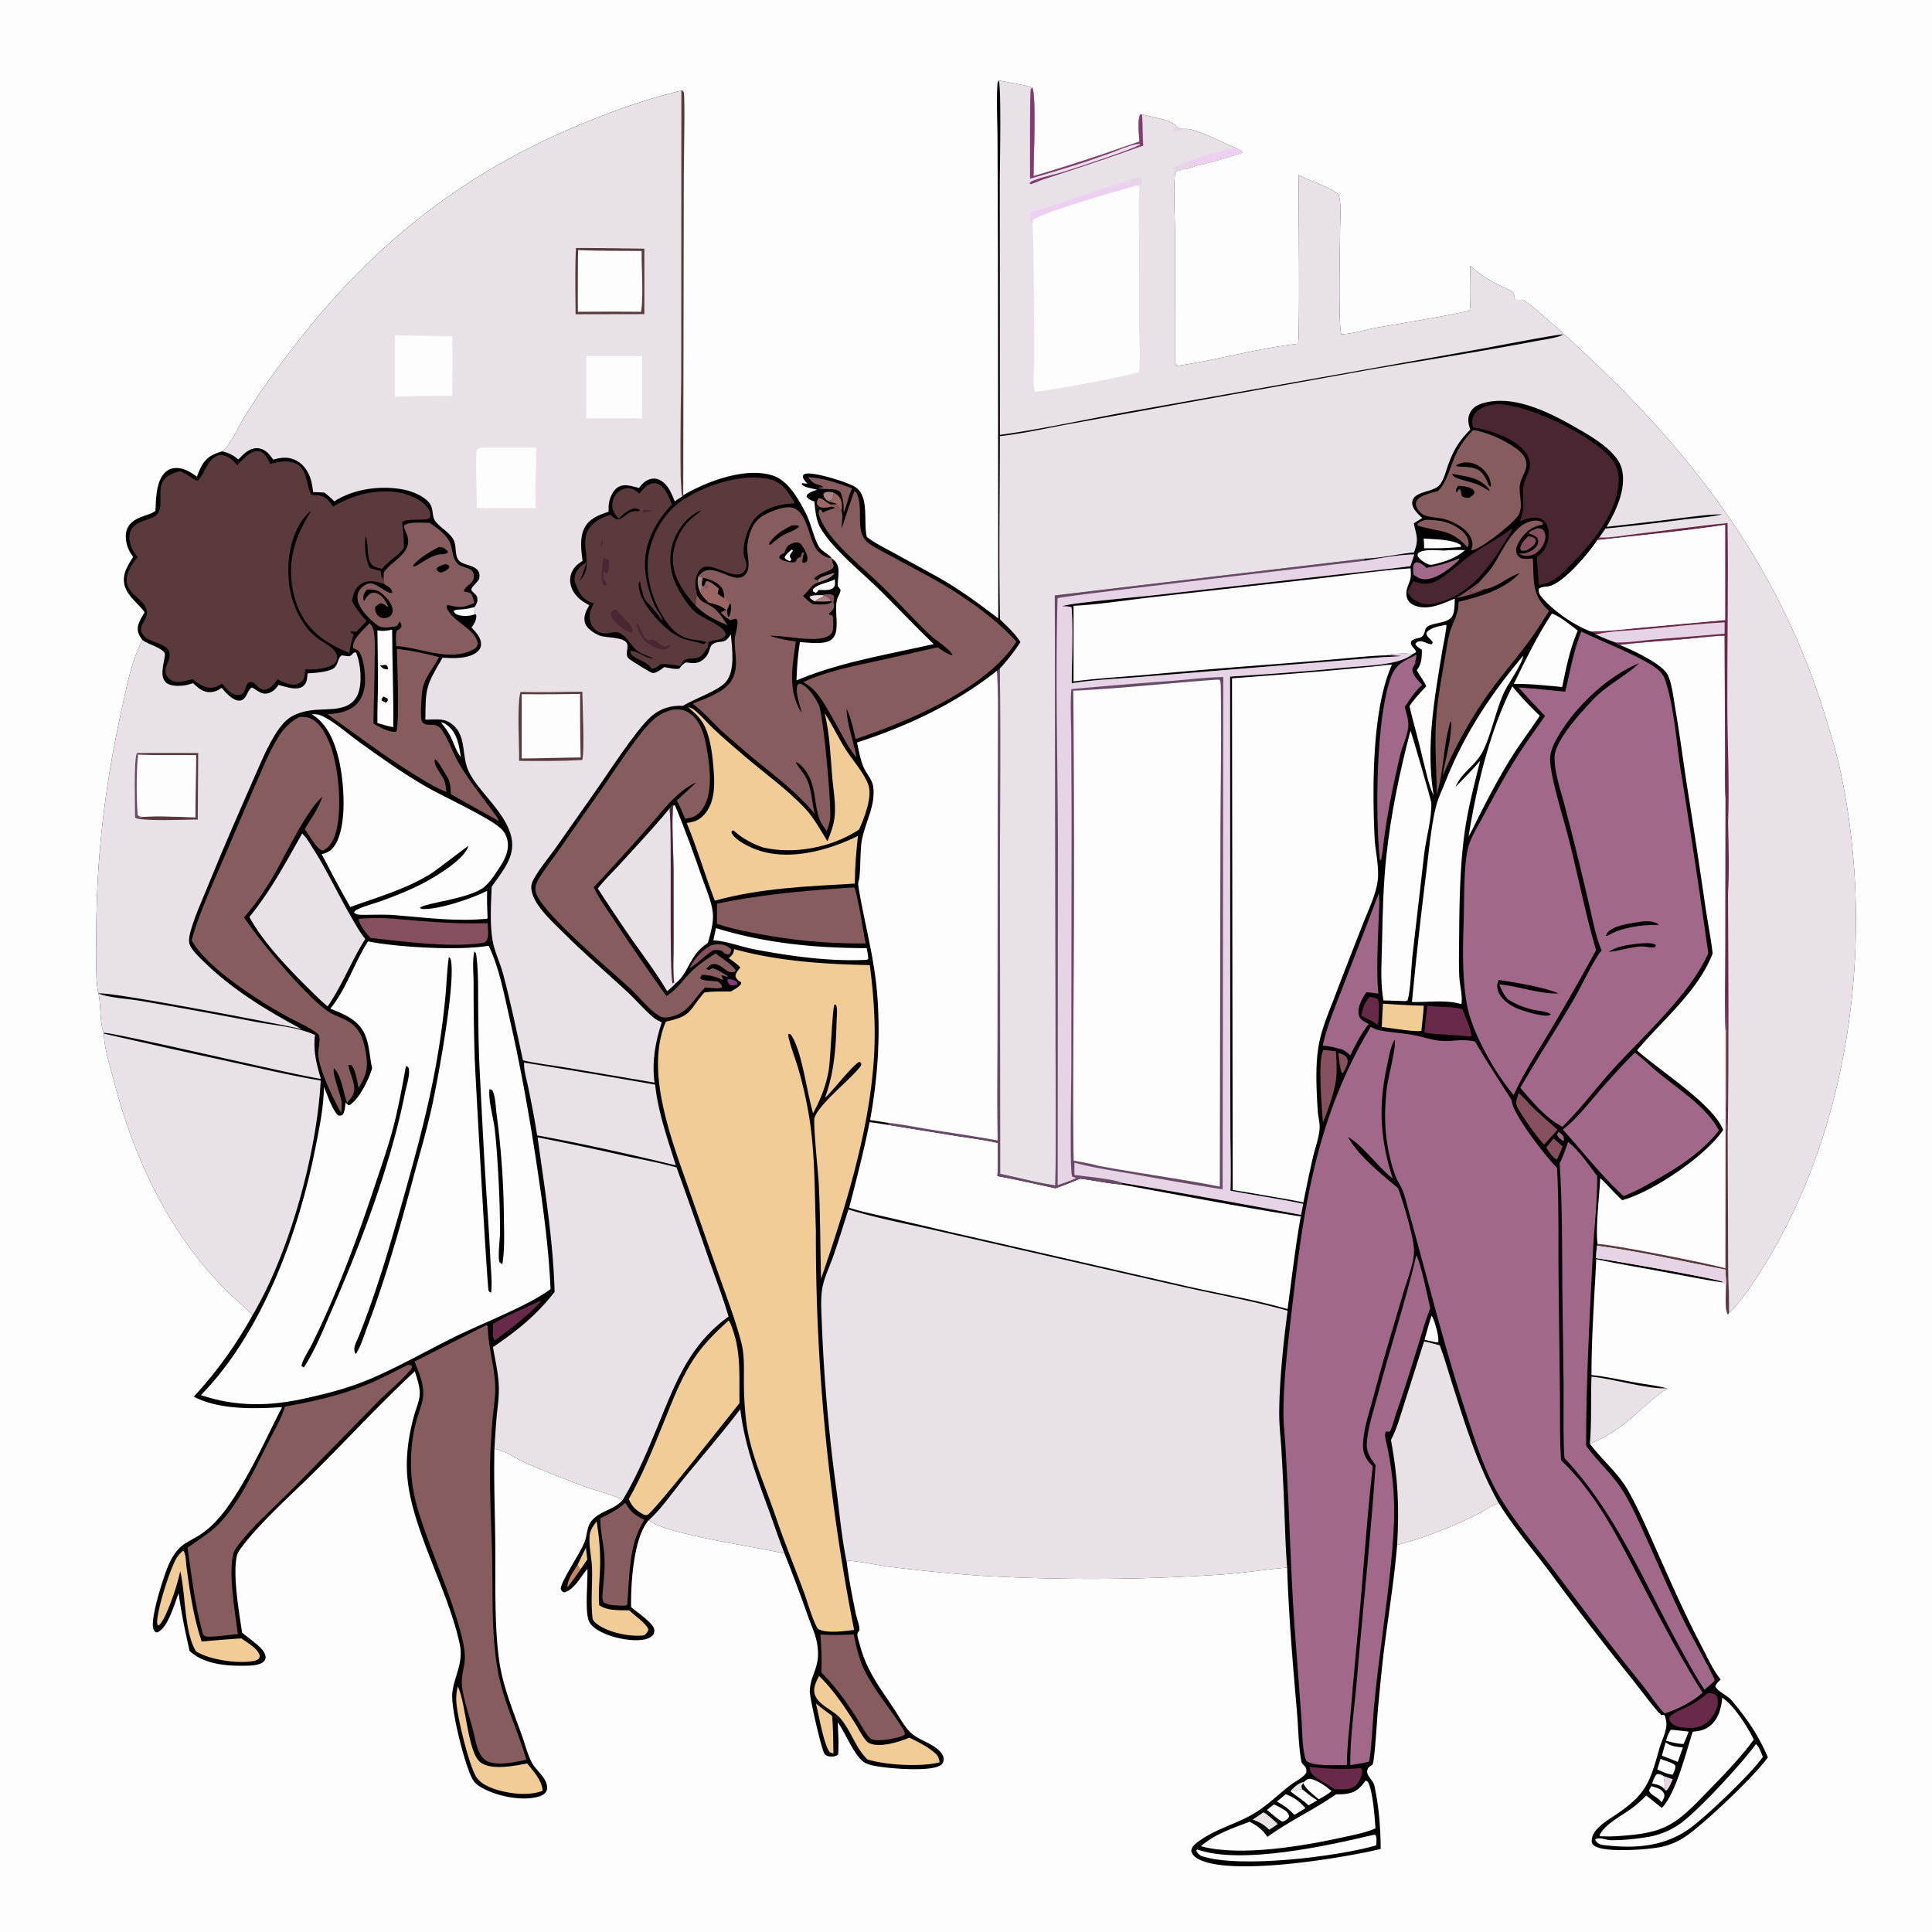 <svg xmlns="http://www.w3.org/2000/svg" display="block" viewBox="0 0 2048 2048"><path fill="#fdfdfd" d="M0 0h2048v2048H0z"/><path fill="#5b3a3e" d="M723.101 95.668c.596.767 1.509 1.37 1.789 2.3 1.426 4.745-.006 76.172-.014 88.159l-.619 338.823-1.035 1.302c-3.492-9.629-1.183-110.668-1.181-127.993l.256-302.228z"/><path d="M1058.75 85.136c11.73 2.853 23.93 3.925 35.41 7.664 4.54 6.608 1.25 79.563 1.47 93.946a2150 2150 0 0 0 73.09-23.153l39.08-13.467c-.29-8.391-2.03-20.406.56-28.409l2.24-.607c9.06 3.145 29.85 5.281 35.76 12.141 3.43 3.246 4.94 3.447 9.68 3.475 11-1.303 41.96 15.422 53.71 20.062.19.073.39.076.58.114 1.72.94 6.46 2.932 7.02 4.589-7.53 3.668-38.72 12.185-47.36 13.695-3.82 1.228-10.65 4.481-14.46 3.844-2.44.771-4.85 1.638-7.37 2.13l-2.35 1.482c-2.3 17.725-.31 44.612-.31 63.367l-.03 141.394 1.96.343-.13-1.591 1.65 1.471c42.44-6.147 84.32-18.511 126.99-23.187 2.09-4.938.57-158.869.57-178.837 7.75 4.565 41.12 15.167 42.87 22.007 2.73 10.712 1.2 24.67 1.18 35.763-.02 13.987-2.16 104.186 1.42 110.917 12.38-.432 25.57-4.877 37.88-7.025 32.56-5.684 65.42-10.824 97.73-17.821 1.97-2.392.93-41.294.92-47.789 9.03 8.766 20.92 15.722 32.1 21.392 3.65 1.855 8.57 3.509 11.85 5.835 1.25.882 1.89 2.229 2.64 3.504l.33 4.708c1.87.932 2.07.81 4.06.745 2.49-.081 3.83.26 6.15.98.12.035.24.032.36.048 8.98 5.876 16.9 13.428 25.01 20.428 18.19 15.703 35.6 32.019 52.97 48.636 110.68 105.905 194.34 221.277 240.1 368.616 6.48 20.858 12.84 41.86 17.34 63.244 37.25 176.737 10.08 383.75-90.32 535.97-5.18 7.85-21.15 31.04-28.24 35.71l-1.11 2.19c-4.03-6.03-1.95-24.9-1.93-32.85-1.48-.25-2.7-.85-4.07-1.43-22.89-3.46-45.7-8.11-68.47-12.31-21.7-4.01-43.63-7.61-65.18-12.31-2.03 40.89-5.08 81.94-5.05 122.89 15.13 1.49 30.16 4.97 45.13 7.65 11.38 2.04 23.34 3.37 34.48 6.28l1.02.92c-7.18 1.4-38.03 31.24-47.63 38.29-10.39 7.63-22.61 15.11-34.74 19.51 12.8 17.39 30.2 31.2 40.79 50.21 11.65 20.92 21.18 43.23 30.91 65.08 14.76 33.13 29.28 66.24 46.16 98.37 6.22 11.85 12.33 25.99 20.81 36.36-2.19 2.22-4.81 4.28-5.68 7.36 2.4 5.16 13.21 9.86 17.45 14.93 16.08 19.24 28.44 36.91 38.24 60.22-12.88 18.9-70.46 73.49-89.29 85.28-8.23 5.15-16.41 8.28-25.95 10.09-13.53 2.56-56.93 5.74-68.07-1.24-1.72-1.08-2.35-1.83-3.3-3.55-.45-5.52 1.16-9.33 4.71-13.58 5.62-6.72 13.96-11.56 21.15-16.44 31.63-21.47 35.68-33.74 45.64-69.49 2.27-8.14 8.26-19.38 7.54-27.51-.26-2.96-1-5.57-2.01-8.35-2.27-.28-1.13-.32-3.43.13l-1.61-2.38-.31.54c-10.71-12.41-20.46-25.78-30.68-38.61a3244 3244 0 0 1-84.84-110.33c-18.3-24.47-38.82-48.11-54.87-74.12-9.47 3.73-17.88 9.9-27.07 14.26-25.22 11.96-53.45 23.4-80.58 30.15-3 35.48-8.64 70.62-13.23 105.9-2.87 22.06-4.85 44.3-6.99 66.45-.94 9.67-3.51 56.39-5.85 60.49-2.88 2.07-4.89 2.74-5.65 6.5-1.06 5.17 6.37 10.24 7.55 15.66 4.79 22 6.62 44.85 6.71 67.31-39.12 9.4-160.29 29.75-194.09 10.2-3.5-2.03-5.5-4.29-6.74-8.18.69-4.78 4.06-7.29 7.73-9.99 17.88-13.2 39.51-18.29 58.35-29.35 14.29-8.39 26.55-20.89 39.75-30.92 4.47-3.4 13.74-7.89 16.22-12.77.18-3.31.15-4.58-2.17-7.22-.84-.97-1.74-1.89-2.63-2.81-3.23-12.53-3.8-38.79-5.04-53.1-4.43-51.24-8.86-102.7-10.49-154.12-22.49 1.87-44.8 5.54-67.36 7.19a2066 2066 0 0 1-255.75 1.53 1832 1832 0 0 1-97.646-9.47c-14.75-1.88-29.988-5.77-44.737-6.59l-1.448 1.29c2.232 17.97 5.885 36.25 9.449 54.01 1.138 5.67 4.215 12.87 4.128 18.52-1.157 1.44-2.268 2.66-2.199 4.63.13 3.71 1.96 8.39 2.936 12.06 7.092 26.62 21.152 44.36 36.088 66.92 5.132 7.75 10.519 18.18 17.167 24.59 8.878 8.57 23.007 11.07 31.624 20.47 2.231 2.43 4.218 5.97 3.518 9.38-.497 2.44-1.315 3.7-3.349 5.03-10.877 7.13-54.127 3.41-67.934.9-4.025-.73-8.816-1.72-12.346-3.77-10.269-5.99-20.149-30.57-27.403-41.07l-1.109-1.6c.242 10.22 1.259 22.99.449 32.97-.098 1.22.057 1.15-.973 1.83-2.478 1.64-7.651 1.98-10.394.78-.411-.18-2.507-1.26-2.929-1.77-3.293-3.97-15.997-59.99-15.821-66.69.505-19.35 12.813-25.79 7.346-52.71-1.806-8.88-5.904-17.55-8.939-26.1a1952 1952 0 0 0-25.144-67.2c-27.67-6.75-128.675-20.87-143.796-35.52-16.344 17.53-19.457 68.85-18.853 92.33 5.551 4.91 23.297 16.56 24.415 23.35.419 2.54.052 4.68-1.728 6.65-3.559 3.94-10.735 4.82-15.696 4.99-14.102.48-37.428-4.96-47.857-14.91-2.131-2.03-3.74-4.3-4.538-7.16-3.422-12.28-.453-39.04-.954-53.52-6.739 7.78-13.94 22.2-24.457 24.89-2.63-.98-2.497-1.18-3.875-3.68.848-9.26 20.85-37.75 25.524-50.18 3.115-8.28 1.798-16.33 8.476-23.31 8.711-9.11 22.118-10.59 30.961-19.82.217-.22.427-.46.641-.69-6.047-4.56-31.14-11.04-40.062-14.38-20.552-7.71-41.165-15.81-61.332-24.47-9.129-3.91-25.432-15.04-34.432-15.42-.836 34.56.685 69.05.923 103.6.261 37.86-1.175 86.83 4.565 123.58 4.145 26.54 15.222 52.63 24.122 77.91 3.074 8.74 5.643 18.95 9.91 27.05 3.422 6.49 9.621 11.44 13.434 17.73 2.013 3.32 3.836 8.3 2.397 12.13-1.299 3.45-4.7 5.32-8.044 6.34-17.44 5.3-43.552-.06-59.301-8.56-4.809-2.6-8.844-5.32-11.468-10.23-8.29-15.53-23.211-74.82-21.098-91.58 2.299-18.24 11.929-31.42 7.848-50.85-11.85-56.41-49.871-120.21-55.42-175.6-2.234-22.3.983-45.04 6.855-66.57 2.097-7.7 6.216-16.45 6.128-24.48-.084-7.64-3.065-15.56-5.215-22.85-35.862 33.39-69.07 69.3-103.695 103.94-25.261 25.27-59.706 55.4-80.629 83.54-1.995 2.69-3.75 5.49-4.466 8.8-4.33 20.02 2.53 59.82 5.714 80.79 5.555 4.56 11.426 8.82 16.864 13.5 3.319 2.85 8.349 8.2 8.005 12.97-.109 1.51-.697 2.95-1.788 3.99-5.381 5.14-17.585 4.52-24.603 4.59-17.885.18-40.816-2.77-54.118-15.69-4.748-20.44-8.823-40.51-11.702-61.3-3.992 10.42-11.197 36.68-21.993 41.32-1.568.67-1.078.43-2.926-.28-.676-1-1.367-1.98-1.776-3.13-3.8-10.73 11.445-57.89 16.847-69.54 2.58-5.56 5.906-11.05 10.144-15.49 5.722-6 13.092-8.98 20.066-13.22 13.77-8.35 24.39-20.54 33.471-33.67 22.148-32.02 38.132-68.5 55.805-103.11-30.035 1.8-66.111 3.05-93.572-11.11 24.604-26.6 44.638-54.68 62.28-86.35-6.338-7.27-14.581-13.64-21.625-20.28-63.937-60.24-103.908-144.6-125.535-228.67-4.096-15.92-9.905-33.09-10.417-49.57l-.168-.72c-4.616-12.67-2.569-28.42-5.589-41.76-3.179-14.09-2.147-33.69-2.285-48.34-.826-88.189 7.959-166.402 26.824-252.524 5.261-24.016 10.556-52.081 22.119-73.85-1.793-2.363-3.673-5.345-4.507-8.208-2.167-7.443 3.304-15.041 6.794-21.249-6.876-9.701-18.746-17.239-21.432-29.527-2.405-11.001 3.738-20.317 9.352-29.131-3.658-4.965-6.071-9.387-7.231-15.53-5.229-27.696 24.193-26.762 30.631-33.231.99-.994-.866-25.604 7.767-37.651 2.846-3.972 6.439-6.813 11.359-7.565 9.508-1.453 17.736 3.644 25.047 8.926 1.574-4.363 3.324-8.732 5.719-12.718 4.964-8.265 12.194-11.627 21.09-14.096 7.352-4.458 17.538-26.76 22.52-34.891 18.566-30.3 39.923-59.368 62.024-87.152 82.382-103.566 176.969-176.342 299.685-226.359 34.083-13.892 66.664-25.434 102.48-34.053l-.256 302.228c-.002 17.325-2.311 118.364 1.181 127.993l1.035-1.302c24.926-14.511 64.297-29.63 93.59-21.272 17.6 5.021 28.409 25.188 36.336 40.292 5.641 10.75 8.781 28.042 14.574 36.37 3.208 4.612 9.307 6.555 12.729 11.259l.67.583a61 61 0 0 1 1.927 1.604c8.066 7.066 3.404 18.291 4.064 27.74.582.694 3.015 3.401 2.879 4.342-.462 3.192-3.119 6.903-3.888 10.277-1.8 7.895.004 18.643-.301 26.926-.204 5.542-.85 11.018-5.336 14.801-7.037 5.934-24.78 3.199-33.535 2.789-2.239 13.522-3.198 26.936-3.621 40.611 45.296-19.235 97.443-27.613 145.415-38.53-19.572-18.818-38.29-38.649-57.624-57.733-19.212-18.963-48.699-42.316-62.115-64.833-5.099-8.556-5.665-18.984-6.798-28.653-3.011-.793-6.535-2.513-8.293-5.128l.614-2.058c3.25-2.759 6.748-3.86 10.692-5.233a475 475 0 0 1-4.764-1.112c-3.705-.882-9.636-1.629-11.698-4.979l.801-.89c1.947.386 3.177.639 5.173.41-1.061-1.184-2.205-2.383-3.118-3.685-1.422-2.03-1.733-2.879-1.163-5.261.789-.617 1.197-1.033 2.252-1.332 8.478-2.404 44.68 8.764 52.696 13.896 15.329 9.814 8.75 36.071 12.205 51.782.088.399.187.796.28 1.195 8.288 6.567 18.708 11.568 27.971 16.651l46.525 25.525c22.844 12.758 44.084 28.34 64.804 44.242l-.34-388.037-.45-120.249c-.08-19.201-1.28-39.196-.05-58.295.1-1.49.62-2.584 1.39-3.829"/><path fill="#875c5e" d="M904.552 787.952c1.242 5.031 2.56 10.035 3.39 15.153-2.047-2.649-4.177-5.261-6.024-8.054 2.08-2.529 2.06-3.927 2.634-7.099"/><path fill="#a1688a" d="M1652.18 1199.76c1.39.94 3.04 2.33 4.12 3.61 1.87 2.24 1.6 3.74 1.27 6.48-3.06-2.24-5.89-3.48-7.04-7.14z"/><path fill="#87505e" d="M871.735 630.831c4.42-1.249 7.922-1.749 11.943.458.998 2.257.278 4.453-.151 6.779l-1.82.218-.452-1.283c-1.947-2.398-4.568-5.053-7.551-5.775z"/><path fill="#843b73" d="M770.903 1037.96c.386-.02.772-.07 1.158-.07 3.799.01 6.732.89 9.465 3.51l.018 2.26c-3.453.86-4.548 1.44-8.011.34-1.757-2.12-2.2-3.32-2.63-6.04"/><path fill="#e8e1e7" d="M1368.92 1897.51c4.04-3.92 7.66-7.65 13.4-8.57l-.63 1.3c-1.47 1.53-2.26 2.18-1.88 4.54.1.63.38 1.21.58 1.81-3.64 1.16-7.68.87-11.47.92M871.735 630.831l1.969.397c-3.082 2.87-7.12 3.522-9.99 6.299-2.273-1.366-4.586-2.331-5.59-4.938 3.484-2.152 9.473-1.529 13.611-1.758"/><path fill="#a88583" d="m740.254 610.911 4.656 1.3c-.348 2.703-.787 5.418-.949 8.139-.236 2.861-.186 5.692-1.317 8.352-2.77-5.835-4.022-11.481-2.39-17.791m133.45 20.317c2.983.722 5.604 3.377 7.551 5.775-5.767 1.095-11.696.648-17.541.524 2.87-2.777 6.908-3.429 9.99-6.299m-6.767-16.362c3.025-4.1 11.883-5.729 16.8-7.382l.877.566c-5.316 5.446-10.241 7.195-17.317 9.33zm10.971-83.484c-3.104-2.288-4.226-3.392-5.247-7.11l1.277-1.985c3.139-1.547 5.933-.848 9.253-.405.021 3.106.489 5.022-1.145 7.713z"/><path fill="#e6d4e6" d="M1763.61 1882.66c3.2 1.14 6.38 2.35 9.61 3.41-1.89 4.05-3.62 9.15-6.97 12.17-1.29-.82-1.58-.96-2.32-2.36 2.22-3.86-.07-7.29-.26-11.43z"/><path fill="#87505e" d="M1567.91 617.217c-.26.553-.5 1.111-.76 1.657-1.82 3.73-6.18 6.312-9.43 8.74 4.07 1.328 11.72-2.714 16.4-3.138-9.75 4.826-20.26 7.239-30.8 9.697 8.62-5.233 16.64-10.728 24.59-16.956"/><path fill="#9c6664" d="M880.882 537.127c-2.84.824-8.542 1.664-11.367.499-2.497-1.03-2.657-1.797-3.63-4.114.38-2.652.282-3.404 1.991-5.407 2.13-.018 3.002.466 4.658 1.665 2.487 1.801 5.046 3.309 7.71 4.832z"/><path fill="#f2cc96" d="m621.111 1640.77 1.479 12.36-7.353 10.7-3.027-4.87c2.918-6.08 5.729-12.25 8.901-18.19"/><path fill="#c98562" d="M615.237 1663.83c-3.989 5.96-8.21 11.51-12.434 17.27-.376.52-.712 1.06-1.067 1.59-1.349-6.89 6.812-17.9 10.474-23.73z"/><path fill="#9c6664" d="M883.191 521.882c4.173 2.054 7.358 4.711 8.695 9.355.925 3.215.826 6.882.13 10.117-2.676-1.572-3.829-4.191-5.335-6.792l-.759-.976c-2.122-.423-4.124-.878-6.176-1.573l-1.838-.631 4.138-1.787c1.634-2.691 1.166-4.607 1.145-7.713"/><path fill="#fdfdfd" d="M1751.28 1890.55c1.32-3.44 2.38-7.28 5.08-9.89 3.17-.44 4.4.63 7.25 2l.06 1.79c.19 4.14 2.48 7.57.26 11.43-4.02-3.5-7.53-4.28-12.65-5.33"/><path fill="#87505e" d="M1418.54 1116.23c1.68.23 3.07.68 4.6 1.38 2.29 1.04 4.38 2.42 5.1 4.96 1.39 4.93-1.4 8.86-3.6 13.06-.42.79-1.23 1.68-1.78 2.39-2.94-5.07-3.22-15.8-4.32-21.79"/><path fill="#fdfdfd" d="M503.604 650.907c-.4.19-.786.412-1.199.571-4.723 1.82-13.261 2.022-17.91-.065-2.063-.926-2.904-1.707-3.577-3.89 1.297-.676 2.452-1.168 3.936-1.262 5.911-.372 10.819-.672 16.574-2.325l1.633-.479c.035 2.533.046 4.952.543 7.45"/><path fill="#875c5e" d="M753.11 1002.31c5.928-1.78 12.41-2.13 17.997.98 1.59.88 2.998 1.89 4.178 3.28-.567 2.84-.617 3.17-2.633 5.22-3.111-.15-4.195-.5-6.405-2.87-.229-.25-.439-.51-.659-.77-3.456-1.24-5.557-1.3-9.186-.86l-5.307-1.12z"/><path fill="#87505e" d="M730.507 1026.51c6.096-10.6 12.062-17.79 22.603-24.2l-2.015 3.86 5.307 1.12c-9.453 5.08-16.1 14.16-25.895 19.22"/><path fill="#fdfdfd" d="M1750.34 1893.36c1.74.43 1.31.29 3 .85 4.91 1.64 8.41 2.63 10.82 7.47.6 3.54-.99 5.75-2.61 8.73-1.97-1.99-3.84-3.9-6.22-5.41-2.93-1.86-5.99-3.57-7.33-6.83zM467.308 765.509c2.629.622 4.367 1.405 6.506 3.021 11.036 8.342 12.669 21.243 14.716 33.999-4.928-5.618-7.933-16.221-11.544-22.999-2.683-5.036-6.203-9.514-9.678-14.021m417.593-151.476c.122 1.228.252 2.468.291 3.702.062 1.941-.305 4.08-1.835 5.403-3.842 3.323-11.747 2.213-16.561 2.185l1.183.084-1.301.944.248.435-2.246 1.761-2.928-1.723-.037-1.841c3.809-5.636 15.857-7.176 22.057-10.356.379-.194.753-.396 1.129-.594"/><path fill="#87505e" d="M1619.87 568.487c1.57.173 3.99.312 5.41 1.092 2.15 1.192 2.42 1.857 2.92 4.048-1.65 5.265-5.72 7.283-10.26 9.892-2.02.375-3.39.476-5.41.104l-1.12-1.92c.67-5.242 4.71-9.742 8.46-13.216"/><path fill="#fdfdfd" d="M1380.39 1896.59c5.17 4.32 10.14 8.48 16.01 11.84l-9.38 5.36c-5.88-5.99-12.94-9.58-19.06-15.03l.96-1.25c3.79-.05 7.83.24 11.47-.92m379.88-32.22c4.3 2.31 12.51 3.64 15.53 7.03.73 3.4-1.35 6.78-2.72 9.85-5.92-.59-10.98-3.1-16.28-5.59z"/><path fill="#87505e" d="m1646.86 1206.79 9.65 8.39c-1.82 4.84-3.91 9.42-6.17 14.07-4.46-1.87-8.51-8.93-11.36-12.79z"/><path fill="#e8e1e7" d="M1339.4 1921.09c5.56 3.21 10.41 8.14 15.13 12.45-2.91 2.19-6.08 4.1-9.13 6.08-5.43-5.54-10.39-8.14-17.5-10.87z"/><path fill="#fdfdfd" d="M1350.25 1912.73c2.76 1.03 5.26 2.42 7.82 3.87 4.25 2.42 7.11 3.69 8.51 8.77-1.34 3.27-3.2 3.7-6.18 5.49l-.8.16c-5.1-1.95-11.79-9.02-16.65-12.34zm167.19-517.93c.36.51.76 1 1.08 1.55 2.54 4.36 7.48 22.22 5.95 26.53l-2.76-.02c-3.87-.96-7.79-1.75-11.68-2.61a672 672 0 0 1 7.41-25.45m253.67 438.82c6.31.42 12.65 1.28 18.95 1.94-1.64 4.53-3.42 8.83-5.47 13.19-6.5-.37-12.25-1.75-18.49-3.47 1.19-4.43 2.43-7.84 5.01-11.66m-5.4 13.31c5.64 4.44 11.35 4.7 18.23 5.43l-5.46 15.32c-5.53-2.29-11.17-4.38-16.76-6.54 1.16-4.78 2.6-9.49 3.99-14.21"/><path fill="#87505e" d="M1629.58 560.019c2.19-.053 3.48.108 5.5.955 1.62 1.877 2.63 3.343 2.98 5.868.74 5.282-1.74 10.881-5 14.916-3.4 4.231-7.94 7.161-13.46 7.43-3.9.19-6.55-.212-9.55-2.754 3 .393 5.5.498 8.4-.516 4.56-1.595 9.64-4.435 11.55-9.123 1.04-2.55.59-4.197-.41-6.596-2.43-2.261-4.69-3.123-7.79-4.266l-1.23-.445.02-.844c2.59-2.321 5.81-3.343 8.99-4.625"/><path fill="#fdfdfd" d="M1509.19 570.943c10.6.643 30.38.692 39.25 6.754l.2 2.05c-13.02 1.439-25.91 1.534-38.99 1.466.02-3.452-.19-6.829-.46-10.27"/><path fill="#875c5e" d="M737.402 642.059c.107-3.871-.514-7.683 1.737-10.899 5.125 9.047 10.892 7.86 17.883 13.647 5.477 4.533 10.139 12.029 14.149 17.893-13.051-5.423-23.769-10.522-33.769-20.641"/><path fill="#fdfdfd" d="M1362.88 1901.97c8.37 2.86 15.29 7.98 20.87 14.78l-10.48 6.46-1.53.34c-5.51-5.95-11.03-10.14-18.3-13.72zm19.44-13.03c2.19-1.99 3.14-3.02 6.18-3.45 8.6 1.81 16.38 7.56 23.08 13.07-4.35 3.6-8.69 6.13-13.66 8.75-4.8-4.25-14.37-11.01-16.23-17.07z"/><path fill="#692a49" d="M1452.01 1056.7c3.14.51 5.76.91 8.6 2.45 2.16 6.69.62 17.63.56 24.84l-1.76 1.32 1.32-.33.43.5-.47 1.19-4.99-3.52a1006 1006 0 0 1-12.61-6.32c1.57-8.12 3.2-13.88 8.92-20.13"/><path fill="#875c5e" d="M856.438 505.921c15.091.451 32.771 6.371 46.847 11.826-4.221 8.248-5.19 17.593-9.115 25.994.455-6.791-.316-14.302-2.783-20.71-2.716-7.056-17.046-2.897-24.753-5.918 2.029-.172 4.026-.414 6.042-.701-1.793-2.253-6.79-2.603-9.439-4.04-2.444-1.325-4.903-4.424-6.799-6.451"/><path fill="#f2cc96" d="M864.883 1805.74c5.571 4.6 11.362 8.88 17.164 13.18 1.301 13.19 1.14 26.69 1.424 39.95-1.341-.41-2.657-.94-3.975-1.42-6.762-9.45-11.26-38.95-14.613-51.71"/><path fill="#a1688a" d="m1546.38 592.02.36.075.42.849c-8.15 8.478-21.83 19.273-33.72 20.907-6.24.859-10.01-.911-14.92-4.579-.62-2.874-.97-7.274-.13-10.093.62-2.074 1.32-2.259 3.07-3.263 4.96.426 7.07 2.923 10.62 6.039 11.56-2.097 23.52-5.225 34.3-9.935"/><path fill="#fdfdfd" d="M1530.6 583.591c7.58-.558 14.89-.824 22.48-.431-10.46 8.83-20.6 11.98-33.64 15.214-.64.08-2.66.378-3.44.318-3.69-.284-10.78-5.421-12.78-8.498-.98-1.506-.49-2.004-.18-3.63 5.96-5.103 20.12-3.093 27.56-2.973"/><path fill="#875c5e" d="M1510.67 551.049c5.07-.016 10.02.212 15.04.946 10.07 1.472 22.68 7.1 28.49 15.831 2.26 3.393 3.23 7.656 2.22 11.582l-1.24.418-1.8-1.944c-16.97-17.742-28.53-13.589-50.46-20.801l-.52-1.41c2.24-2.662 5.12-3.441 8.27-4.622"/><path fill="#692a49" d="m572.4 1379.07 1.059.42c-14.634 16.04-31.793 28.87-49.299 41.56-2.447-4.55-1.577-12.67-1.62-17.83 15.663-9.24 33.398-16.35 49.86-24.15"/><path fill="#87505e" d="M1609.73 1158.55c5.54 4.68 10.47 10.87 15.73 15.96 8.24 7.96 17.06 15.43 25.63 23.04l-9.75 10.84-4.69 4.99a284.4 284.4 0 0 1-25.75-35.45c-5.93-9.74-3.55-9.43-1.17-19.38"/><path fill="#692a49" d="M1387.83 1872.89c18.37 2.19 36.14 3.04 54.6 1.31l1.41 1.62c.82 5.64-2.23 10.56-4.98 15.23-.37.37-.73.75-1.11 1.11-5.94 5.76-15.09 4.64-22.69 4.5-5.38-3.59-11.05-6.52-16.47-9.99-6.38-4.08-9.07-6.02-10.76-13.78"/><path fill="#87505e" d="M1402.72 1113.01c4.49.26 8.99.86 13.46 1.32 2.06 30.82-.06 37.6-10.15 66.44l-3.69 9.26c-1.04-15.79-5.77-64.3.38-77.02"/><path fill="#f2cc96" d="M1466.02 1063.92c14.41.94 28.75 1.9 43.19 2.17-.43 8.87-1.61 17.8-2.45 26.65-7.27 1.42-32.81-3.12-41.97-4.06a742 742 0 0 1 1.23-24.76"/><path fill="#692a49" d="M1810.4 1794.96c4.01-.23 6.24-.03 9.27 2.68 1.17 2.98 1.54 5.51 1.14 8.71-.91 7.31-5.96 15.3-11.71 19.78-8.79 6.84-18.56 6.09-28.88 4.52-3.39-.88-6.94-2.11-9.11-5.09-1.7-2.35-1.6-3.07-1.3-5.76 5.48-5.09 15.5-8.59 22.19-12.31 6.57-3.66 12.5-7.88 18.4-12.53m-297.33-728.68c12.86 1.39 24.5.3 37.26 3.52 2.11 6.34 9.92 22.9 9.43 28.54l-2 .55c-15.9-2.21-32-1.75-47.92-4.32a1251 1251 0 0 1 3.23-28.29"/><path fill="#fdfdfd" d="M400.072 668.115c5.546 1.262 10.142.408 15.611-.616.093 34.405 1.655 68.974 1.193 103.337-5.759-1.086-11.209-2.624-16.802-4.358-.228-13.143.48-26.328.578-39.478.146-19.602-.438-39.274-.58-58.885"/><path d="M406.308 738.381c1.604.527 2.89 1.236 4.368 2.04l.539 1.973-1.991 2.572-4.299-2.088-.584-1.724zm-3.558-33.06 6.358-.516c2.331 1.666 1.794 2.015 2.315 4.694-.357.019-.714.059-1.071.057-3.962-.032-5.185-1.619-7.602-4.235"/><path fill="#fdfdfd" d="M1455.08 1945.19c1.32-.34 1.83-.2 3.14.05 1.51 3.21.77 7.44.58 10.94-40 11.7-145.73 24.99-185.76 11.08-2.38-1.75-4.03-3-5.03-5.79l1.33-.92c45.99 16.42 138.54-4.11 185.74-15.36"/><path fill="#f2cc96" d="M632.507 1612.69c2.512 15.09 4.015 31.83 3.642 47.07-.342 14.01-2.073 27.75-.952 41.79 8.761 6.21 21.548 5.23 31.853 5.48 4.951 5.03 18.803 14.37 20.259 20.42-.913 3.15-1.92 3.79-4.236 6.03-14.615 2.08-38.184-2.83-50.086-11.83-2.456-1.86-4.603-3.76-4.952-6.86-1.963-17.43.128-35.21-.464-52.72-.382-11.31-3.783-23.89-2.446-35.04.638-5.33 4.108-10.3 7.382-14.34"/><path fill="#fdfdfd" d="M758.985 983.809C811.2 999.948 864.389 1005 918.722 1005.06c.846 3.82 1.482 7.36 1.667 11.27l-1.36 1.14c-39.719 1.94-80.539-3.76-119.469-11.14-14.571-2.76-28.503-8.662-43.399-9.519.866-4.346 1.878-8.672 2.824-13.002M1861.45 1848.69c3.63 3.65 5.35 9.01 7.25 13.7-12.47 17.85-56.23 59.33-74.16 73.32-28.21 22.02-60.82 24.35-95.66 20.02-.48-.12-.98-.21-1.46-.35-3.03-.9-4.94-2.18-6.38-5.01l.45-.9c5.13-2.13 10.95 1.16 16.51 1.21 12.87.09 26.22-1.31 38.89-3.42a83.1 83.1 0 0 0 32.96-13.28c18.94-12.71 67.55-65.66 81.6-85.29"/><path fill="#f2cc96" d="M485.179 1787.57c9.117 17.54 10.187 71.33 24.719 81.07 12.146 8.15 35.624 3.17 48.971.69 6.66 8.46 15.638 17.76 16.337 28.98-12.229 4.82-27.813 3.73-40.475 1.01-10.284-2.21-24.515-6.62-30.132-16.12-7.907-13.39-19.51-61.9-20.788-77.72-.509-6.3-.033-11.78 1.368-17.91"/><path fill="#4a2633" d="M1603.01 559.998c-.13 2.593-1.72 4.833-3.06 7.018-19.01 30.977-40.44 64.458-78.68 72.623-9.82 2.098-16 .514-24.18-5.048-2.01-2.164-3.6-4.675-5.29-7.086 2.39-3.666 4.27-7.587 6.24-11.492 3.06 1.04 6.28 2.163 9.5 2.586 4.08.536 9.58-.115 13.25-1.935 15.11-7.481 26.47-20.2 40.16-29.628 13.77-9.479 28.75-16.769 42.06-27.038"/><path fill="#f2cc96" d="M194.112 1643.72c2.909 2.37 3.008 12.74 3.587 17.08 3.591 26.91 7.451 53.47 16.101 79.31a1383 1383 0 0 1 42.089-3.36c5.333 3.81 15.635 9.86 18.514 15.81 1.263 2.61 1.132 3.05.191 5.57-1.665 1.3-3.078 2.05-5.132 2.48-16.435 3.4-47.399-1.01-61.71-10.12-12.512-20.27-10.964-60.91-16.658-84.88-1.581 6.65-3.281 13.25-5.408 19.76-2.495 7.63-11.737 34.76-17.9 37.87-1.526-2.13-1.287-3.7-1.068-6.22 1.289-14.92 12.914-51.83 20.02-64.72 1.914-3.48 4.441-5.96 7.374-8.58m674.135 132.88c14.839 14.22 27.513 33.32 38.524 50.65 2.932 4.61 9.647 18.06 14.275 20.36 11.332 5.61 32.059-1.19 42.999-5.6 8.398 4.05 17.708 8.71 24.98 14.56 4.529 3.64 6.358 5.75 6.942 11.62-19.884 5.03-56.888 2.94-76.429-3.1-12.763-12.19-17.398-30.66-29.023-43.94-7.152-8.17-23.219-13.92-26.675-24.68-2.368-7.37 1.305-13.41 4.407-19.87"/><path fill="#fdfdfd" d="M1533.09 662.335c1.02 1.215-3.36 22.528-3.99 26.3-8.47 51.244-17.98 102.713-9.33 154.731-5.77-11.87-8.42-27.322-11.86-40.132-4.09-18.328-9.55-36.348-13.84-54.645 5.06-7.718 11.49-14.458 17.84-21.111-2.63-5.967-7.06-11.181-10.11-17.086 5.3-6.232 5.37-13.851 5.46-21.545-2.55-1.791-5.79-3.432-7-6.412 5.58-6.778 13.1 1.444 17.57.38l.92-1.744c-1.59-3.386-5.01-4.895-6.44-8.207-.58-1.341-.07-1.786.4-3.036 5.39-5.253 13.3-6.038 20.38-7.493"/><path fill="#87505e" d="M390.531 973.407c17.453-1.055 35.334 1.33 52.744 2.713 24.623 1.955 48.951 3.317 73.656 2.446.047 4.934 1.588 13.987-.944 18.283-1.505 2.556-4.135 2.482-6.742 3.043-35.12 4.668-80.987-1.922-116.567-5.619-4.031-4.15-12.093-14.499-12.611-20.165 3.436-.586 6.984-.574 10.464-.701"/><path fill="#fdfdfd" d="M1645.1 650.379c9.19 3.264 19.5 12.237 27.39 18.041-8.34 19.335-12.27 39.379-16.53 59.886-7.21-.838-14.48-1.371-21.72-2.021-9.87-1.048-19.61-1.273-29.53-1.373 12.24-24.976 24.99-51.355 40.39-74.533"/><path fill="#e8e1e7" d="M1687.03 1459.26c22.66 2.17 59.48 13.51 79.63 12.32l1.02.92c-7.18 1.4-38.03 31.24-47.63 38.29-10.39 7.63-22.61 15.11-34.74 19.51 2.1-23.25.76-47.61 1.72-71.04"/><path fill="#875c5e" d="M662.855 1593c5.482 9.59 10.426 13.52 20.203 18.08-17.21 26.83-15.335 59.69-18.223 90.17-3.012 1.41-7.692.68-10.988.59-4.817-.41-9.633-.5-13.762-3.23-2.346-3.36-1.453-7.88-1.114-11.74 1.207-13.73 2.731-27.07 1.455-40.87-1.129-12.22-4.234-24.1-4.111-36.43 9.655-4.84 18.499-9.17 26.54-16.57"/><path fill="#fdfdfd" d="M1603.13 727.548c9.02 11.148 18.84 21.222 29.07 31.23-9.25 14.076-19.47 27.517-28.54 41.73-13.77 21.584-25.56 44.404-37.17 67.196a394 394 0 0 1-9.77 19.181c8.58-53.308 22.04-110.914 46.41-159.337"/><path fill="#a1688a" d="M1461.58 946.744c1.22 10.432.01 21.582-.33 32.077-.81 24.839-2.33 49.689-.15 74.489-4.18-.68-8.36-1.11-12.57-1.53-1.06 1.42-2.06 2.86-2.95 4.4-3.42 5.88-7.11 13.76-4.91 20.59 1.53 4.77 6.14 6.49 10.22 8.67-8.06 10.35-13.92 21.49-19.44 33.34-2.46-2.37-5.01-4.14-7.88-6-7.1-1.91-14.08-4.01-21.47-4.28 4.29-20.6 13.18-40.99 20.66-60.62 12.85-33.76 26.23-67.267 38.82-101.136m39.77-252.682c.45 2.471-1.12 6.751-1.68 9.246l1.76-1.996c-.17.956 0 .471-.75 1.535-1.51 2.125-2.75 3.838-3.63 6.339.7 7.213 5.87 11.657 10.5 16.792-7.4 6.523-12.96 15.209-18.42 23.335 1.45 6.758 4.32 13.574 3.73 20.577-.88 10.335-6.52 21.236-8.9 31.489-7.21 31.021-14.05 63.776-17.7 95.383-.44 4.897-1.33 9.724-2.15 14.568-.91 1.118-.66.62-.98 1.359l.91-1.237-1.35.279c-4.92-47.649-4.21-149.464 11.65-193.607 5.15-14.343 14.35-17.842 27.01-24.062"/><path fill="#875c5e" d="M869.61 1732.71c11.794.73 23.589.44 35.378-.14 2.759 12.86 5.36 25.63 11.171 37.53 10.967 22.46 27.213 40.46 40.029 61.06 1.511 2.43 2.874 4.4 3.073 7.33l-2.392 1.69c-7.853 2.56-17.134 4.45-25.42 4.52-2.659.03-6.13-.22-8.471-1.65-3.901-2.39-12.911-19.13-16.081-23.96-10.639-16.22-22.353-32.58-36.262-46.14.839-13.56.005-26.73-1.025-40.24"/><path fill="#fdfdfd" d="m713.877 853.379 1.701.64c10.731 25.242 19.799 50.954 28.831 76.836 3.981 11.406 9.789 24.333 11.182 36.355 1.189 10.262-2.4 22.539-5.229 32.316-20.231 13.214-19.488 31.114-34.088 42.724l-1.73-1.11c-1.51-13.21-.49-27.3-.498-40.66l-.097-80.124c-.036-14.097-2.535-55.866-.072-66.977M1447.66 1887.4l2.4 1.47c5.32 9.65 7.2 37.44 8.02 49.32-10.59 4.65-23.04 6.92-34.34 9.39-42.74 9.36-108.37 20.75-150.84 9.54 14.56-12.85 33.81-19.16 51.68-26 7.91 4.07 14.09 8.46 18.9 16.1 23.19-16.9 49.39-28.78 72.9-45.2 4.05.13 8.39-.01 12.38-.73 9.12-1.64 13.77-6.77 18.9-13.89m378-87.82c12.82 8.7 26.7 30.61 33.41 44.41-5.03 7.1-10.7 13.86-16.39 20.44-11.53 13.32-24.07 25.88-36.3 38.56-31.02 32.15-42.81 39.98-88.26 43.16-7.24.61-14.83.72-22.09.32l-.32-1.17c5.38-11.81 24.7-21.22 35.04-29.1 5.17-3.94 9.83-8.22 14.39-12.84 5.61 4.23 10.74 8.95 16.51 13.03 14.96-15.09 25.92-59.93 32.69-80.67 7.41-.71 13.2-1.78 19.01-6.76 8.51-7.3 11.38-18.66 12.31-29.38"/><path fill="#875c5e" d="M891.004 941.601c4.951-.501 9.981-.59 14.952-.831 5.419 19.083 7.736 39.838 11.688 59.34-42.302.29-80.921-3.389-122.381-11.868-11.939-2.232-23.772-5-35.271-8.939l.017-21.383c43.399-9.042 86.875-13.22 130.995-16.319"/><path fill="#e8e1e7" d="m709.733 857.087 4.144-3.708c-2.463 11.111.036 52.88.072 66.977l.097 80.124c.008 13.36-1.012 27.45.498 40.66l1.73 1.11c-2.652 3.19-5.907 5.78-9.046 8.48-11.459-19.35-25.029-37.25-37.928-55.642a2223 2223 0 0 1-35.644-53.254c7.196-9.143 15.987-17.601 23.862-26.195 17.669-19.283 35.489-38.436 52.215-58.552"/><path fill="#4a2633" d="m709.733 857.087 4.144-3.708c-2.463 11.111.036 52.88.072 66.977l.097 80.124c.008 13.36-1.012 27.45.498 40.66l-1.412 1.53c-4.24-5.54-.495-161.299-3.399-185.583"/><path fill="#875c5e" d="M1561.63 455.745c14.52 2.29 33.71 10.813 45.5 19.622 4.9 3.654 10.23 8.71 10.89 15.151.85 8.251-5.39 15.065-6.74 22.944-1.97 11.529 5 24.512-3.2 34.773-6.86 8.574-38.35 34.303-48.67 35.38.43-1.4.89-2.79 1.13-4.237 2.55-14.913-17.33-25.793-29.02-29-6.98-1.915-15.42-1.555-22.02-4.402-2.69-1.164-4.9-3.652-6.54-6.022-1.69-2.445-2.7-5.361-1.62-8.289 2.43-6.573 17.01-9.487 23.1-11.217 10.07-10.615 12.86-26.16 18.96-39.134 4.6-9.781 10.73-17.849 18.23-25.569"/><path d="M1539.18 502.238c8.61 1.743 17.45 2.64 25.63 5.964 4.91 1.994 12.5 7.322 14.62 12.33-2.05-.864-3.95-2.008-5.82-3.207-9.26-5.923-18.83-6.71-28.84-10.414-2.93-1.086-4.23-1.884-5.59-4.673m6.52 12.701c4.66.27 9.58.62 13.83 2.755 2.37 1.192 2.92 2.073 3.66 4.537-1.63 3.077-3.12 3.662-6 5.521-12.82-.362-4.95-4.965-10.48-9.595l-2.13 3.219-1.06.183c-.59-2.952.73-4.058 2.18-6.62m6.03-24.665c.94-.052 1.87-.108 2.81-.101 7.3.059 13.65 3.129 18.65 8.439 4.28 4.543 7.46 10.345 7.1 16.716l-.98.421-1.55-2.172c-1.43-4.01-3.34-7.976-5.96-11.357-6.46-8.336-17.96-6.918-27.41-7.819l-.78-1.085c2.43-1.858 5.21-2.32 8.12-3.042"/><path fill="#fdfdfd" d="M1495.16 774.589c1.25 2.343 21.94 73.811 22.06 76.21.76 16.058-5.54 37.873-7.52 54.395l-12.45 108.086c-1.46 13.43-1.73 35.52-5.18 47.14l-1.87.82-23.76-.77c-.17-1.15-.32-2.31-.49-3.46-2.86-18.62-1.29-38.82-.93-57.654.58-30.518 1.31-60.851 4.5-91.229 4.65-44.401 14.32-90.398 25.64-133.538"/><path fill="#875c5e" d="M391.733 660.685c.139.113.289.214.417.34 2.732 2.702 3.589 5.612 4.207 9.343 1.65 9.963.857 20.745.789 30.83-.145 21.923-.953 43.793-1.274 65.703a121 121 0 0 0 2.966 1.751c5.202 3.002 15.395 8.386 21.267 6.767 3.636-12.054.768-70.853.653-87.591 15.197 1.787 29.797 4.788 44.585 8.66-5.319 10.98-14.203 20.228-17.053 32.337-1.289 5.476-3.484 32.354-.678 36.448 2.946 4.298 8.635 2.424 13.091 3.302.361.071.721.15 1.075.248 3.135.867 5.202 3.06 6.986 5.649 7.626 11.068 11.393 24.233 18.264 35.737 11.917 19.953 26.548 37.358 39.981 56.193.676 1.326 1.241 2.705 1.838 4.067-16.846-9.672-34.024-18.871-50.876-28.595-.437-5.844-.363-12.302-3.43-17.462-2.999-5.048-5.89-10.348-9.291-15.13-1.233-1.732-2.23-3.657-4.363-4.031-1.466 6.134 7.579 16.08 9.957 21.83 1.528 3.693 1.804 8.565 2.359 12.528-12.357-5.009-23.995-12.425-35.315-19.415-31.53-19.47-60.664-41.891-90.929-63.196 10.414-.391 21.384-2.116 29.5-9.228 7.397-6.481 10.259-16.064 10.474-25.635.206-9.193-1.391-26.227-7.713-33.032-1.764-.655-3.229-1.258-4.877-2.19-.036-.466-.11-.93-.109-1.396.034-9.047 11.571-18.627 17.499-24.832"/><path fill="#f2cc96" d="M772.302 1399.77c2.319 2.59 3.113 6.05 4.286 9.29 9.27 25.57 6.777 51.64 7.291 78.36-12.467 15.46-89.014 113.26-97.3 118.22-1.733 1.03-2.405.35-4.275-.09-7.828-4.32-12.218-8.12-15.765-16.46 14.527-25.58 26.172-54.63 37.292-81.91 10.106-24.79 19.188-49.49 34.931-71.47 9.693-13.54 21.32-24.75 33.54-35.94"/><path fill="#e8e1e7" d="M784.745 1493.8c4.318 36.72 16.763 70.06 29.345 104.56 5.888 16.15 11.327 32.49 17.584 48.5-27.67-6.75-128.675-20.87-143.796-35.52 13.71-12.47 25.041-29.42 36.83-43.84 20.12-24.61 40.751-48.37 60.037-73.7m-680.404-440.62c11.65 4.62 31.208 5.48 44.238 7.7a6423 6423 0 0 1 123.017 22.43c20.335 3.86 43.571 5.14 62.367 13.86-2.139 16.35 1.505 30.9 6.198 46.49-28.752-4.15-223.537-50.4-230.231-48.72-4.616-12.67-2.569-28.42-5.589-41.76"/><path fill="#875c5e" d="M406.779 606.839c8.108-12.503 29.566-19.626 25.276-37.841-.968-4.107-4.124-8.077-3.591-12.157 5.927-4.173 19.721-2.587 27.035-2.601 7.508 5.272 15.849 10.782 20.516 18.93 4.245 7.411 2.624 17.352 8.694 23.956 5.011 5.451 15.855 3.529 17.531 11.783.55 2.712-.08 5.404-1.693 7.66-2.348 3.282-8.718 6.196-8.706 10.367 2.933.787 6.613.686 8.21 3.468 1.421 2.475 2.033 6.051 2.754 8.838-14.202 5.905-14.593 4.716-28.805 2.079-.73 2.089-.437 3.151.571 5.074 6.98 13.325 29.422 20.474 32.066 35.903-.946 3.12-1.78 4.617-4.739 6.18-25.535 13.493-55.253-1.865-81.904-3.652-.061-5.168-.791-11.31.494-16.309 2.658-1.535 3.774-1.744 5.091-4.587-.368-2.297-.357-3.151-1.843-5.017-1.051 1.54-2.082 3.073-3.043 4.67-6.72 1.109-15.017 3.299-20.849-.958-7.492-5.469-19.52-17.325-20.732-26.801-.493-3.861.046-7.835 2.473-10.979 2.344-3.036 6.801-6.342 10.774-6.483 7.405-.263 19.722 12.791 23.566 9.794-1.09-4.822-3.453-5.752-7.491-8.314l-1.202-.755z"/><path d="M472.273 597.934c1.586.289 2.45.874 3.822 1.683l.07 2.012c-2.368 2.928-4.626 3.892-8.052 5.344-2.411-.626-3.637-.978-5.379-2.797l.083-1.613c2.719-2.711 5.873-3.465 9.456-4.629m-6.641-18.13c3.698.239 5.608 1.15 8.189 3.835 1.119 1.163.926.643.864 1.967-1.996 1.952-5.389 1.642-8.149 1.965-8.427.988-16.724 7.202-24.009 11.421-2.14.988-2.562 1.846-4.869 1.02 3.114-6.131 21.412-17.427 27.974-20.208m-76.925 45.218c5.226-.276 10.771-.045 15.055 3.304 5.193 4.06 12.15 11.424 12.451 18.427.103 2.403-.864 4.649-2.67 6.248-1.729 1.532-4.086 2.178-6.354 2.198a9.14 9.14 0 0 1-6.915-3.058c-2.386-2.722-2.744-5.343-2.512-8.758 1.742-1.586 3.426-2.664 5.436-3.86 2.913-.079 4.466 1.511 6.671 3.18l1.019.785.443-.893c-1.717-3.538-3.502-7.311-6.372-10.082-2.503-2.417-6.281-4.758-9.91-4.131-4.192.725-6.296 4.481-8.462 7.706l-.805 1.217c-.123-.607-.259-1.211-.37-1.821-.79-4.338.993-7.026 3.295-10.462"/><path fill="#e8e1e7" d="M555.526 1126.39a9408 9408 0 0 1 138.972 23.36c2.979 29.05 13.259 57.8 21.927 85.57-48.464-11.7-98.013-22.85-147.059-31.77-2.451-16.7-5.913-33.34-9.194-49.89-1.681-8.48-4.932-18.66-4.646-27.27M320.302 883.588c4.558 4.234 8.347 10.876 11.697 16.118 14.279 22.34 25.608 46.884 38.904 69.875 5.042 8.719 9.909 17.945 16.328 25.737-14.67 23.112-24.297 48.892-39.976 71.612l-7.926-7.1c-24.665-23.85-58.719-57.51-74.983-87.77 22.36-27.315 38.644-57.892 55.956-88.472"/><path fill="#fdfdfd" d="M1614.7 695.05c-1 8.876-16.19 29.74-20.69 39.665-8.71 19.208-14.24 48.209-23.69 64.435-7.64 13.132-21.45 20.415-27.35 34.975 8.83-9.124 17.9-18.1 26.11-27.797-5.92 24.097-12.47 48.312-16.06 72.898-5.66 38.689-6.02 79.488-6.3 118.584-.08 12.46-.42 25.01.21 37.46.44 8.84 3.61 20.3 2.28 28.84l-1.59-.05c-15.2-4.38-34.89-1.5-50.9-1.9a4636 4636 0 0 1 15.49-139.901c2.48-20.036 5.47-52.642 11.22-71.529 2.22-7.293 5.77-14.504 8.57-21.63 19.68-49.946 48.13-93.169 82.7-134.05"/><path fill="#a1688a" d="M1501.35 1330.73c4.97 8.07 12.03 44.32 14.79 56.09-5.02 12.28-8.52 25.34-12.47 38-7.75 24.85-15.26 49.87-24.01 74.39-2.04 5.7-3.34 13.54-6.6 18.52l-4.04-.31c-1.83 4.12.07 9.49 1 13.75 4.87 22.3 7.57 44.14 7.84 66.99.22 19-1.27 38.22-3.12 57.12-5.07 51.69-13.48 102.99-18.32 154.78-.88 9.38-3.01 53.05-5.38 57.43l-3.31.76c-5.39 1.25-10.88 2-16.35 2.84-.54-28.29 4.59-62.43 7-91.04 6.39-75.66 14.65-151.19 19.77-226.96-1.69-2.31-3.48-4.65-4.93-7.11-2.71-4.61-4.62-9.5-4.4-14.92.71-17.48 7.54-36.88 12.02-53.86 12.89-48.95 28.98-97.23 40.51-146.47"/><path fill="#875c5e" d="M1567.91 617.217c4.84-5.673 10.52-11.128 14.61-17.366 10.67-16.286 22.46-46.395 44.61-47.994 2.79-.202 4.82.504 7.39 1.503l1.09 1.63-.9 1.399c-.38.062-.76.12-1.14.186-9.43 1.647-16.13 6.898-21.46 14.752-2.42 3.564-5.47 8.89-4.84 13.381.38 2.726 1.7 4.779 4 6.277 3.4 2.224 9.71 1.168 13.65 1 1.09 21.931-1.47 38.958 16.46 54.936.25.221.51.434.76.651-7.13 11.092-14.08 22.488-21.98 33.057-14.75 19.748-31.1 38.443-45.21 58.648a476 476 0 0 0-45.73 83.476c2.86-18.504 9.64-39.123 9.04-57.696l-.79.307c-7.66 24.935-6.76 51.714-14.4 76.577-.14-24.473-2.22-48.942-1.05-73.403 1.2-25.195 6.13-50.271 10.36-75.095 1.3-7.653 2.3-15.584 4.46-23.042 2.62-9.041 8.67-19.087 9.08-28.4.06-1.329.13-2.645.17-3.976 23.09-5.847 47.91-12.562 64.76-30.443-12.42 3.985-23.96 15.088-36.73 16.894-4.68.424-12.33 4.466-16.4 3.138 3.25-2.428 7.61-5.01 9.43-8.74.26-.546.5-1.104.76-1.657"/><path fill="#a1688a" d="M1732.94 1115.8c8.5 6.25 16.24 14.04 24.37 20.8 21.41 17.8 51.88 36.71 64.85 61.8-21.68 27.55-52.83 44.89-83.13 61.37-5.86 3.02-11.88 5.59-17.93 8.19-22.38-20.34-43.92-47.81-64.45-70.61 14.8-11.27 26.47-26.77 38.66-40.73a865 865 0 0 1 37.63-40.82"/><path fill="#4a2633" d="M1587.02 428.331c33.21.637 95.3 30.815 118.04 54.297 7.48 7.72 11.28 16.522 10.89 27.324-1.39 38.426-36.73 75.835-63.13 100.601-7.08 5.5-12.74 7.942-21.52 9.677-.68-9.906-1.58-19.811-2.37-29.71 3.49-2.729 6.62-5.202 8.75-9.171 3.74-6.972 5.29-15.944 2.63-23.546-1.18-3.382-3.34-6.198-6.64-7.714-7.54-3.462-15.65-.019-22.84 2.681l.39-.865.6-1.453c5.36-12.606 1.28-23.203 3.2-35.891.99-6.56 5.36-12.333 6.46-18.942.99-5.952-1.15-12.005-4.8-16.676-11.15-14.288-37.91-23.48-55.38-25.79-.96-5.76-1.48-9.677 2.18-14.64 5.39-7.307 15.09-9.108 23.54-10.182"/><path fill="#e8e1e7" d="M1509.59 1421.94c5.6 1.09 11.1 2.69 16.61 4.15 4.74 12.5 8.35 25.5 12.42 38.24 14.11 44.16 27.22 88.34 50.05 128.94-9.47 3.73-17.88 9.9-27.07 14.26-25.22 11.96-53.45 23.4-80.58 30.15 2.34-41.66.91-70.02-6.54-111.32 6.25-11.54 9.78-25.27 13.87-37.74z"/><path fill="#875c5e" d="M432.193 1446.88c2.211.04 2.692-.01 4.548 1.14-.131 2-.253 2.42-1.599 4.02-10.072 11.98-23.43 22.61-34.547 33.82l-91.159 92.95c-19.055 19.25-39.724 36.9-56.432 58.38-2.071 2.67-4.329 5.71-5.344 8.95-6.073 19.41 1.708 64.82 4.544 86.13-10.025.64-20.262 2.62-30.262 2.71-3.12.03-4.399-.12-6.696-2.23-8.444-30.15-12.055-61.01-16.433-91.93 10.96-8.49 23.317-15.18 33.001-25.22 23.241-24.12 37.863-57.91 52.899-87.42 6.063-11.91 13.612-24.43 17.416-37.24 28.843-5.01 58.749-11.79 85.899-22.87 15.062-6.14 29.584-13.98 44.165-21.19"/><path fill="#a1688a" d="M1662.4 1210.48c11.46 9.27 21.64 24.37 30.71 36.21.37 26.46-3.22 53.9-4.55 80.4-3.43 68.41-7.24 136.7-7.23 205.23 12.15 17.39 28.71 31.05 39.71 49.31 9.94 16.5 17.7 34.51 25.6 52.04 13.2 29.34 25.75 59.1 40.08 87.9 3.51 7.06 30.31 55.71 30.75 58.87.23 1.71-.94 2.17-2.02 3.31l-8.63 7.39c-9.63-14.33-17.69-29.49-26-44.61-37.78-68.68-67.98-143.28-122.48-200.89-1.59-25.89-.63-52.41-.87-78.39l-1.33-100.04c-.25-44.67 0-89.31-2.81-133.92 3.58-7.36 6.25-15.13 9.07-22.81"/><path fill="#f2cc96" d="M729.427 749.67c.525.111 1.054.204 1.574.334 2.713.673 4.81 2.272 6.879 4.084 6.52 5.709 12.196 12.517 18.508 18.49 10.457 9.897 21.536 19.274 32.46 28.655 21.55 18.507 45.31 35.117 64.769 55.933 9.33 9.982 16.204 22.982 23.488 34.513 3.633-8.754 6.884-17.462 7.739-26.965 1.181-13.117-1.424-26.977-2.565-40.061-2.017-23.127-2.603-45.923-8.079-68.605 7.737 11.476 13.57 24.349 20.838 36.162 7.753 12.601 19.596 25.103 25.108 38.772 5.298 13.138-4.077 36.383-9.515 48.387-.675.459-1.348.923-2.039 1.358-28.279 17.812-67.044 25.191-99.706 17.652-10.742-3.694-21.545-9.362-30.015-16.969l-1.168-1.062-1.797.393-.654 1.448c.183.417.331.85.548 1.249 4.366 8.065 20.131 15.303 28.648 18.105 33.707 11.09 74.513-.279 105.046-15.491-1.941 16.882-3.249 33.587-3.332 50.589-49.048 2.84-100.873 4.784-148.395 18.144-10.579-27.284-18.607-55.364-29.836-82.425 8.026-1.015 13.093-2.732 18.67-8.962 10.501-11.734 11.126-28.788 10.126-43.675-1.097-16.343-3.155-39.668-11.994-53.954-3.926-6.345-9.738-11.255-15.306-16.099"/><path fill="#875c5e" d="M892.035 560.038c1.97-5.083 12.898-38.468 13.731-39.29 2.173.916 2.628 2.609 3.414 4.736 5.092 13.771-.785 31.94 6.268 44.179 1.552 2.693 3.857 5.155 6.418 6.917 7.763 5.338 16.953 9.684 25.244 14.235 22.86 12.547 46.225 24.063 68.06 38.389 22.45 14.726 44.19 30.959 62.25 50.949-31.94 50.198-115.58 84.867-170.534 103.293-2.442-11.033-4.761-21.866-9.463-32.208.281 12.366 4.134 24.751 7.129 36.714-.574 3.172-.554 4.57-2.634 7.099-11.342-17.239-26.339-50.813-39.719-64.126-3.091-3.077-7.04-5.48-10.665-7.885 26.088-12.06 56-17.494 83.95-23.652l58.509-13.216c4.97 3.363 9.757 7.105 15.667 8.582-1.14-5.623-18.014-16.286-22.783-20.779-18.051-17.003-34.678-35.757-52.495-53.092-16.124-15.687-34.307-30.321-49.064-47.231-6.67-7.643-12.965-16.311-16.515-25.887-1.151-3.104-1.456-4.635-.057-7.647l1.819.374 1.694 2.974c3.654-2.263 7.821-3.362 11.895-4.622l.548-1.054-3.82-.663-.638-2.525 6.437-.04c1.506 2.601 2.659 5.22 5.335 6.792 1.828 6.016.33 12.492.019 18.684M713.966 752.147c6.362-.22 10.815-.206 16.293 3.447 11.957 7.975 16.154 22.305 18.541 35.694 3.457 19.401 7.973 49.53-4.468 66.644-5.062 6.963-9.766 8.778-18.077 9.987-2.69-6.596-5.52-13.04-8.651-19.438 6.62-6.511 13.802-12.344 20.279-19.034-8.964 4.131-16.024 9.786-23.132 16.558-10.202 9.719-19.01 21.29-28.41 31.811a3033 3033 0 0 1-57.005 62.735c6.001 12.467 14.716 24.256 22.316 35.799a2730 2730 0 0 0 54.746 79.47c11.26-6.7 17.697-17.39 26.886-26.3 7.468-7.25 16.624-13.35 25.424-18.86 6.669 5.49 16.398 10.88 21.334 17.92l-1.415 1.75c-7.953 2.65-13.16-8.17-21.119-8.33-3.937-.08-5.689 1.73-8.233 4.38-.253.26-.5.53-.75.79l3.034 1.02 3.393-1.85c4.939.53 11.886 6.01 16.831 8.35-1.992 1.99-4.274-1.39-7.184-.4l2.278 4.23c-1.101-.1-1.933-.29-2.944-.74-5.947-2.68-12.931-4.22-19.449-4.48l-2.16 2.5.273 1.82c3.646 2.34 13.725 2.02 18.637 2.88 1.98 2.02 3.987 3.13 4.261 6.02-3.89 2.24-13.297.43-17.948.17-10.7 10.31-16.27 24.01-31.259 29.61-4.206 1.57-11.835 3.44-16.063 1.28-10.786-5.52-22.514-20.71-31.844-29.41-18.699-17.44-94.687-80.782-100.419-102.378-1.418-5.344.983-10.86 3.752-15.268 6.761-10.763 14.843-20.95 22.154-31.373a6529 6529 0 0 1 43.468-62.058c13.924-19.682 38.095-58.062 54.269-73.243 6.723-6.311 13.423-9.657 22.361-11.703"/><path fill="#fdfdfd" d="M330.364 757.027c3.033.085 6.278.015 9.14 1.147 12.973 5.132 29.909 20.284 41.753 28.785 23.278 16.706 46.613 33.36 71.522 47.592 18.502 10.571 64.738 31.518 78.24 43.756 4.732 4.289 7.318 10.849 7.411 17.188.138 9.441-4.728 17.921-9.833 25.514-4.515 6.716-9.217 14.267-15.544 19.423-15.072 12.283-62.938 16.732-67.927 21.828l1.691 1.29c17.521 1.274 53.998-11.303 69.533-19.199-.307 9.779.229 19.631.503 29.41-31.02 3.442-63.934-.851-94.977-3.353-11.975-1.359-23.814-.608-35.812-.617-3.748-.003-8.052.301-10.819-2.469.946-2.02 2.479-2.772 4.427-3.692 7.413-3.5 15.944-5.475 23.678-8.252 16.443-5.903 33.794-12.765 49.091-21.211 12.527-6.917 40.163-23.693 44.172-37.522-.976.192-34.725 26.386-40.198 29.737-26.925 16.488-55.814 24.485-85.107 35.135-10.535-18.476-20.473-37.151-30.297-56.007 6.716-1.776 10.35-3.778 14.165-9.793 13.39-21.106 9.417-68.157 3.851-91.359-4.379-18.252-12.1-37.262-28.663-47.331"/><path fill="#5b3a3e" d="M748.956 680.823c-4.921-2.075-11.359-2.133-16.678-3.206-12.999-2.623-20.951-10.937-27.995-21.583-13.246-20.017-21.121-47.28-16.214-71.181 4.418-21.517 17.476-42.836 35.981-54.953 24.166-15.824 62.906-28.597 91.954-21.846 13.945 3.241 19.614 14.131 26.738 25.383-4.864.327-9.642.767-14.426 1.742-12.09 2.465-24.336 7.636-31.077 18.542-5.186 8.391-9.704 22.945-8.901 32.822.29 3.569 2.041 6.865 2.714 10.358.627 3.258-.071 5.904-2.029 8.533-8.103 10.875-29.684-6.687-41.249-4.695-3.168.546-5.522 2.488-7.154 5.182-4.902 8.092-3.819 16.642-1.481 25.239-2.251 3.216-1.63 7.028-1.737 10.899l-.917-.999c-12.233-13.49-23.882-30.784-23.203-49.777.529-14.813 8.163-31.243 19.26-41.185 3.213-2.879 6.732-5.485 10.171-8.089l.027-.768c-12.698 5.183-22.212 16.799-27.494 29.194-6.415 15.053-6.039 31.803.353 46.761 4.594 10.748 12.285 23.002 20.805 31.03 8.564 8.068 33.591 15.366 32.719 25.322-5.239 6.869-12.047 3.271-18.223 7.483.063 4.214-.729 5.604-3.416 8.92-.192.368-.339.763-.577 1.103-6.385 9.094-10.194 5.653-19.096 7.67-3.625.821-5.041 4.35-7.025 7.184-6.873-1.426-13.334-1.928-20.342-1.965-3.133 2.42-5.623 4.804-9.673 4.789-.221-.28-.437-.565-.663-.841-.32-.389-.654-.768-.978-1.156-4.447-5.323-12.538-7.088-18.038-11.32-2.167-1.667-2.768-2.702-3.027-5.354 8.35-.553 16.465 8.584 24.786 7.682-6.038-2.13-12.735-4.233-17.766-8.315-6.781-5.502-9.323-13.693-17.701-18.033-7.343-3.804-13.548 2.721-22.647-1.454-4.273-1.961-7.167-5.583-8.625-10.006-2.717-8.246-.153-13.356 3.435-20.641-1.648-.378-3.209-.751-4.75-1.468-7.821-3.634-11.302-10.008-14.164-17.777-1.644-3.017-1.99-6.183-1.257-9.552 1.456-6.695 6.846-10.868 12.172-14.518-1.722 6.955-3.827 13.107-7.047 19.505 5.201-5.317 7.378-10.858 7.417-18.312.072-14.061-5.886-28.829 5.419-40.536 5.289-5.476 12.453-8.461 19.463-11.075 2.793 2.203 5.068 4.803 8.656 5.181 7.864-2.582 9.708-9.225 19.026-8.937 1.005.031 2.012.014 3.018.021l.723-1.033c-1.72-1.287-3.02-1.929-5.259-1.692-7.128.757-12.211 6.119-17.028 10.822-3.978-4.738-7.322-8.395-6.931-15.028.307-5.226 2.536-10.324 6.628-13.683a15.82 15.82 0 0 1 12.668-3.394c3.856.652 6.497 2.93 9.322 5.462 4.101-4.556 8.548-10.709 15.258-11.03 3.97-.19 6.766 1.339 9.427 4.101 4.832 5.015 7.339 12.086 10.006 18.397-16.708 17.482-29.203 40.102-28.62 64.905.33 14.038 4.728 29.653 10.356 42.443 1.878 4.268 8.132 11.65 8.343 15.617-1.645-1.427-2.681-2.746-3.937-4.521-13.856-19.589-14.689-9.628-20.169-37.199-1.819 2.692-1.262 5.737-.655 8.809 3.364 17.038 23.528 39.012 38.186 48.105 10.323 6.403 19.488 6.085 30.127 9.994z"/><path fill="#4a2633" d="M638.359 571.694c.628 2.998-.103 5.384-.667 8.346l-.557-.269c-.648-2.85.462-5.308 1.224-8.077m42.744-30.227c3.452-1.574 7.595-.529 11.187.04-3.419.501-6.615 1.461-10.098 1.692zm-41.639 49.197c.925.928 1.585 1.716 2.88 2.114.968.298 1.964.494 2.94.76 1.405 3.587-.39 10.19-1.117 13.918l-1.209.793c-1.088-1.077-1.966-1.851-3.25-2.717l-.218 7.507c.856.939 1.537 1.801 2.103 2.947.966 1.956 1.486 2.136.738 4.298l-1.621.183c-.242-.21-.518-.386-.726-.629-4.868-5.666-.476-22.237-.52-29.174m34.557 69.695c4.701 2.583 5.946 9.621 8.595 14.103 1.363 2.305 2.987 3.611 5.55 4.414.47-.213 1.998-.938 2.458-1.002 3.614-.501 8.538 5.34 11.979 6.759 2.749 1.133 3.367.445 5.832-.784l1.884.493-.182.93c-1.377 1.452-2.743 2.64-4.756 3.125-4.435 1.069-9.902-1.376-13.711-3.412-11.664-6.237-13.821-12.663-17.649-24.626m-22.423-14.36 1.576.065c4.678 6.599 12.088 11.601 16.117 18.439 1.11 1.884 1.546 3.682 1.019 5.829l-1.981.445c-5.429-2.433-10.404-5.996-14.759-10.036-2.844-2.638-5.944-6.703-5.831-10.782.045-1.64 2.606-2.968 3.859-3.96"/><path fill="#875c5e" d="M317.344 760.057c3.95-.19 7.849-.221 11.552 1.38 10.212 4.413 16.051 16.082 20.18 25.809 10.323 24.32 15.269 77.9 4.451 102.093-2.266 5.066-6.18 10.225-11.47 12.245-6.467-1.17-14.447-16.934-19.099-22.566 6.549-10.83 14.841-22.242 18.606-34.311-17.092 14.672-39.456 62.918-52.12 84.433-9.083 15.432-19.011 29.673-30.692 43.255 16.951 26.09 64.134 82.025 88.38 99.315 6.83 4.87 15.507 6.91 22.607 11.35 9.699 6.07 14.374 15.04 16.728 26.02 3.929 18.33 3.997 28.2-6.387 44.16-1.35-5.85-3.322-20.47-8.092-24.43l-2.737.35c1.444 7.61 5.411 14.99 6.142 22.62.766 8-2.547 11.58-7.501 17.19-4.077-10.27-5.796-28.88-13.749-36.43-2.872 2.57 6.732 28.17 7.697 34.11.694 4.28.169 8.93-.125 13.24-8.403-15.21-23.095-44.84-24.382-61.88-.424-5.62 2.466-15.1.882-20.05-.739-2.31-6.079-5.57-8.177-6.84-8.479-5.11-17.745-9.19-26.449-13.97-16.517-9.09-32.98-19.45-48.339-30.35-17.844-12.68-41.065-30.87-52.04-49.943a97 97 0 0 1 1.97-7.331c9.381-30.176 26.499-66.387 39-96.001a4734 4734 0 0 1 27.675-64.195c7.449-16.998 14.65-35.163 24.974-50.667 5.461-8.201 11.793-14.011 20.515-18.606m422.91-149.146c1.475-1.599 3.114-3.438 4.916-4.664 9.63-6.555 24.837 4.801 34.836 6.09 3.312.427 6.592-.221 9.193-2.427 8.156-6.912 1.838-22.703 3.061-32.267 1.368-10.696 4.871-22.375 13.784-29.128 6.939-5.256 24.699-12.532 33.531-10.405 16.329 3.933 17.375 31.919 25.74 43.871 3.114 4.45 9.331 8.997 14.835 9.54.444.043.89.052 1.336.078l.67.583c-1.098 4.855 4.477 7.763-.803 11.196-5.274 3.429-13.932 4.766-17.991 9.522l.551 1.494 3.024.472.36 2.514c-7.902 2.539-9.787 9.454-16.116 14.148 3.335 3.388 6.389 6.463 10.502 8.943 5.779.114 15.195 1.375 20.024-2.185l1.82-.218c.322 2.774 1.139 5.946-.72 8.297-1.194 1.51-2.701 2.878-4.079 4.221 1.326 2.182 2.151.757 3.557 1.996 1.506 1.328 1.028 13.26.564 15.356-.665 3.009-2.174 4.874-4.896 6.338-13.746 7.392-45.525-1.006-61.854-.307 9.034 3.062 18.172 4.667 27.596 6.014-3.716 25.983-8.915 52.102 6.007 75.595-1.547-8.031-7.295-22.328-4.192-29.735 1.27-.792 1.526-1.43 3.112-.965 7.691 2.257 16.239 15.581 19.438 22.692 4.822 10.722 13.058 103.112 12.024 118.944-.331 5.072-1.975 9.623-3.778 14.331-2.807-4.029-6.207-8.32-7.805-12.991-6.296-18.407-2.839-36.142-15.981-52.71-2.356-2.971-5.318-6.302-9.091-7.195 3.224 6.034 8.247 10.852 11.36 17.081 5.912 11.831 5.61 25.071 8.848 37.593-17.974-21.597-38.137-36.903-59.692-54.419-12.121-9.849-23.914-20.184-35.701-30.431-11.564-10.053-21.637-22.806-33.976-31.753 14.843-6.449 36.757-12.47 43.258-28.86 5.256-13.253 1.057-24.918 1.248-38.3.099-6.948 4.28-15.459 2.558-22.009l-1.592-1.025c-1.875.476-3.666.975-5.476 1.66-3.812-2.084-6.645-4.647-9.766-7.645l.027-1.044c1.689-.737 3.67-1.385 5.224-2.351-6.211-4.811-10.968-6.033-18.484-7.735-3.378-3.117-5.994-6.24-8.621-10.009 1.131-2.66 1.081-5.491 1.317-8.352.162-2.721.601-5.436.949-8.139z"/><path d="M773.837 639.04c2.224 4.47.822 9.262-.556 13.788l-1.079 1.112c-1.489-2.276-1.168-5.472-1.186-8.117zm65.528-82.048c2.837-.153 5.32-.569 7.892.896-3.548 4.367-13.462 6.965-18.61 10.299-3.144 2.036-6.073 4.496-8.981 6.854-1.664 1.485-1.818 1.932-4.084 2.435l-.238-1.484c5.403-8.888 14.957-14.496 24.021-19m2.911 18.103c1.067.02 3.125-.108 4.216.231 3.276 1.018 5.711 6.132 7.128 9.023 1.806 3.683 3.066 6.99 1.618 10.956-2.159 1.141-1.984 1.509-4.528 1.029-.69-3.013 1.059-7.64 1.679-10.751l-2.073.24c-.746 1.543-.495.803-.892 2.714-.101.483-.189.968-.283 1.453l-1.917.928c-1.915 1.093-2.227 1.008-3.386 3.016l.939-1.304c-.58 1.485-.74 2.168-1.968 3.239-2.561.351-4.489.263-7.038-.278-3.16-.671-8.09-1.713-9.94-4.601 1.203-3.114 2.718-3.309 5.566-4.912a134 134 0 0 1 1.201-2.937c2.326-5.424 4.389-5.939 9.678-8.046"/><path fill="#fdfdfd" d="M839.185 582.634c1.047.277.532-.016 1.318 1.192-1.244 1.646-2.762 3.312-3.26 5.353-.344 1.407.951 2.578 1.676 3.723l-1.361 1.96c-2.831-1.118-4.199-1.131-5.776-3.807.868-3.443 4.832-6.113 7.403-8.421"/><path fill="#9c6664" d="M744.91 612.211c7.223 1.821 16.445 4.873 20.509 11.614 1.844 3.06 2.393 6.658 2.234 10.177 2.019 1.73 3.997 3.518 6.184 5.038l-2.821 6.783-1.267.623c-6.211-4.811-10.968-6.033-18.484-7.735-3.378-3.117-5.994-6.24-8.621-10.009 1.131-2.66 1.081-5.491 1.317-8.352.162-2.721.601-5.436.949-8.139"/><path fill="#875c5e" d="M748.033 617.104c2.313 2.334 2.244 3.465 2.926 6.611l-3.319.248-1.801-2.099z"/><path d="M744.91 612.211c7.223 1.821 16.445 4.873 20.509 11.614 1.844 3.06 2.393 6.658 2.234 10.177-2.633-1.326-4.614-2.818-6.847-4.735l1.121-5.327c-3.525-3.047-8.261-7.334-12.94-8.091l-.954 1.255-2.194 4.76-1.878-1.514c.162-2.721.601-5.436.949-8.139"/><path fill="#875c5e" d="m515.325 1404.78 1.688.74c.295 22.42 7.822 44.07 7.98 66.21.068 9.58-1.538 19.44-2.469 28.98a815 815 0 0 0-2.641 38.95c-1.41 37.04 1.012 74.66 1.828 111.74.875 39.77-1.07 81.88 6.267 121.1 5.982 31.97 20.93 61.73 30 92.86-11.146 2.51-31.711 7.03-41.984 1.29-9.46-5.29-11.185-18.81-13.573-28.41-3.885-17.09-11.507-35.95-12.832-53.27-.558-7.3 1.579-14.25 2.659-21.41 1.58-10.47-.866-21.3-3.47-31.42-8.488-32.98-22.25-65.18-33.948-97.13-7.462-20.38-14.958-40.79-17.799-62.43-2.801-21.34-1.458-44.77 4.128-65.58 2.673-9.97 7.866-21.1 7.505-31.45-.389-11.17-5.236-21.97-9.143-32.3z"/><path fill="#fdfdfd" d="M1138.01 642.161c27.73-1.4 56.05-6.051 83.67-9.147l176.51-19.871c32.22-3.666 64.78-8.547 97.12-10.685.15 3.323.57 7.331-.15 10.581-1.61 7.196-5.98 12.568-3.73 20.424 1.03 3.563 3.48 6.308 6.86 7.839 14.72 6.676 30.22-1.212 43.87-6.785-.28 5.238-.1 11.419-1.71 16.421-3.14 9.815-17.9 8.391-26.05 12.554-3.15 1.612-3.38 3.395-4.31 6.597-2.42 8.353-7.47 4.761-13.19 8.795-1.32.93-1.08 1.773-1.35 3.241.73 2.117 1.71 3.363 3.15 5.028 1.45 1.671 1.79 1.938 2.4 4.15l-3.69 2.19c-4.28-1.059-23.57-.803-27.14 1.174-17.01.406-34.04 2.362-50.99 3.831a5681 5681 0 0 1-74.97 6.077 8330 8330 0 0 0-130.25 10.866c-25.27 2.187-50.94 3.595-76.07 6.956zm578.77 41.444c22.13-2.811 44.46-4.118 66.69-6.006 14.82-1.259 29.89-3.33 44.75-3.824l.39 122.892c.18 16.061-.59 32.803.57 48.771l-.16 159.562c.03 29.38-1.14 59.4.27 88.72l1.03-1.69c.2-12.85-.01-25.69.25-38.54l.14 102.39c0 13.48-2.07 32.02.83 44.7l.31 136.17c.17 18.24 1.18 36.49 1.01 54.72l-1.11 2.19c-4.03-6.03-1.95-24.9-1.93-32.85-1.48-.25-2.7-.85-4.07-1.43l.43-.58c-5.19-3.3-119.25-23.12-134.24-25.12.1-4.46.38-8.68 1.13-13.09l.43-1.91c-2.33-15.45 1.91-52.1 2.83-69.87 8.11 7.47 15.07 16.09 23.3 23.45 32.61-8.9 88.66-47.02 106.99-74.45-10.76-27.62-67.62-62.96-91.28-84.39 27.15-32.47 64.55-62.36 80.15-102.72-1.91-16.383-5.22-32.787-7.65-49.111a8541 8541 0 0 0-19.48-128.105c-4.25-27.662-7.84-55.365-12.59-82.956-1.9-11.037-3.1-23.774-7.41-34.117-5.19-12.476-38.59-27.585-51.58-32.806"/><path fill="#5b3a3e" d="m1829.29 1093.72 1.03-1.69c.2-12.85-.01-25.69.25-38.54l.14 102.39c0 13.48-2.07 32.02.83 44.7l.31 136.17c.17 18.24 1.18 36.49 1.01 54.72l-1.11 2.19c-4.03-6.03-1.95-24.9-1.93-32.85l-.86-14.93c-45.01-8.6-90.48-19.28-135.89-25.29l.43-1.91c12.32-.25 121.32 21.22 135.53 25.81z"/><path fill="#e6d4e6" d="M1693.07 1320.59c45.41 6.01 90.88 16.69 135.89 25.29l.86 14.93c-1.48-.25-2.7-.85-4.07-1.43l.43-.58c-5.19-3.3-119.25-23.12-134.24-25.12.1-4.46.38-8.68 1.13-13.09"/><path fill="#e8e1e7" d="M110.098 1095.66a13658 13658 0 0 0 134.472 29.96c31.673 6.9 63.453 14.48 95.411 19.84-4.005 76.36-33.013 182.68-72.306 248.72-6.338-7.27-14.581-13.64-21.625-20.28-63.937-60.24-103.908-144.6-125.535-228.67-4.096-15.92-9.905-33.09-10.417-49.57"/><path fill="#fdfdfd" d="M921.77 1189.56c6.67.78 13.251 1.79 19.868 2.94l70.992 11.44c15.02 2.37 30.28 4.27 45.12 7.6-.01 11.7.33 23.51-.42 35.18 20.63 3.71 41.12 8.5 61.62 12.9a519 519 0 0 0 25.89-10.19c14.69 1.72 29.63 5.19 44.27 6.24 63.15 11.62 126.37 23.82 189.78 33.86-5.85 32.56-9.5 65.38-13.99 98.13-35.72-10.17-73.1-16.51-109.34-24.79l-247.6-56.73-66.405-15.56c-13.818-3.23-27.916-5.95-41.414-10.35 7.787-30.04 15.667-60.22 21.629-90.67"/><path fill="#e8e1e7" d="M150.999 678.466c.249.189.494.381.745.566 5.583 4.12 21.145 7.885 23.165 14.134-.477 8.734-6.294 22.784.729 29.996 3.839 3.942 12.179 4.182 17.369 3.71 3.981-.362 7.851-1.45 11.656-2.626 5.337 4.926 10.488 9.797 18.313 9.449 4.789-.213 8.162-1.806 11.99-4.571 3.932 4.803 10.817 12.442 17.235 13.466 2.468.393 4.589-.295 6.406-1.973 3.482-3.217 4.347-9.74 8.399-11.871 6.094 2.94 10.134 8.29 17.611 5.983 4.924-1.519 7.867-4.586 10.656-8.751 6.891 1.816 17.837 6.038 24.661 2.317 3.137-1.71 4.894-4.808 5.456-8.247.336-2.055.473-4.158.625-6.233 7.034-.539 25.596-1.076 29.876-7.635 2.623-4.019 2.265-7.441 5.886-11.362 2.754-.194 5.995 1.052 8.393.768 3.329-.396 3.478-4.666 7.172-3.944 5.163 11.383 6.762 32.357 2.103 44.037-2.351 5.895-6.64 10.257-12.496 12.722-9.371 3.945-20.729 3.285-30.691 3.952-9.923.664-20.982 2.794-29.276 8.508-15.08 10.389-27.932 41.506-35.44 58.649-17.05 38.933-34.303 78.011-50.228 117.411-6.375 15.774-13.935 32.04-18.748 48.335-1.203 4.073-3.204 11.598-1.58 15.764 2.475 6.35 9.586 13.03 14.372 17.74 30.322 29.88 66.858 52.18 104.261 72.09-21.31-5-207.529-40.77-215.278-37.67-3.179-14.09-2.147-33.69-2.285-48.34-.826-88.189 7.959-166.402 26.824-252.524 5.261-24.016 10.556-52.081 22.119-73.85"/><path fill="#5b3a3e" d="M145.085 798.253a5128 5128 0 0 1 65.027.001l-.496 70.516c-13.162-.003-56.32 2.042-66.45-1.731l8.229-1.119c18.059-1.502 37.58.174 55.783.422.009-21.878.427-43.775.716-65.651-20.501-.674-41.011.077-61.509-.605z"/><path fill="#fdfdfd" d="m145.085 798.253 1.3 1.833c20.498.682 41.008-.069 61.509.605-.289 21.876-.707 43.773-.716 65.651-18.203-.248-37.724-1.924-55.783-.422l-8.229 1.119c-.002-11.447-1.563-61.229 1.919-68.786"/><path fill="#6a4a69" d="m145.085 798.253 1.3 1.833c-2.016 16.962-1.729 46.307-.489 63.697 1.652 2.075 2.988 1.72 5.499 2.137l-8.229 1.119c-.002-11.447-1.563-61.229 1.919-68.786"/><path fill="#5b3a3e" d="M251.308 493.184c4.066-4.133 8.456-9.122 13.357-12.26 3.307-2.117 7.027-3.559 10.949-2.345 5.983 1.852 8.313 8.204 10.758 13.348 8.252-2.211 15.875-4.082 24.397-1.601 15.646 4.555 12.933 22.675 19.35 34.204l5.155.369c1.022.069 2.041.095 3.054.268 7.257 1.239 10.776 6.291 14.742 11.834 20.016-11.657 41.03-17.789 64.633-15.649 12.061 1.094 27.773 6.796 35.317 16.523 2.298 2.961 3.51 6.051 2.982 9.814-.839 5.992-23.368.61-29.703 5.746.928 9.18 2.137 18.391 1.725 27.631-.251.304-.506.605-.752.914-6.457 8.08-15.833 12.82-22.078 20.972-2.651-.604-5.515-1.127-8.015-2.211-9.843-4.266-5.818-22.581-9.374-32.103-.147.368-.387.712-.441 1.105-1.293 9.4.155 24.285 4.829 32.45a384 384 0 0 1 11.391 3.146c.377 2.868.551 5.701 1.85 8.329.687-2.198.953-4.559 1.345-6.829l.453 12.248c-1.402-.477-2.791-.937-4.217-1.339-6.603-1.863-13.603-2.756-19.768.947-6.916 4.154-8.56 10.91-10.177 18.202 4.333 8.221 9.005 14.609 15.552 21.21-3.348 4.015-7.252 7.754-10.866 11.543-2.137-.117-4.273-.261-6.412-.302 1.016 2.208 1.438 1.91 3.542 2.896.024.08-4.324 15.892-4.5 19.997-7.861-3.365-15.647-6.958-22.919-11.484-19.306-12.017-31.11-29.248-36.201-51.415-7.466-32.509.651-59.225 17.904-86.59l-.438-.59c-2.04 1.863-3.939 3.771-5.687 5.917-15.508 19.05-19.38 47.344-16.522 71.086 2.353 19.55 11.823 41.645 26.912 54.816 5.63 4.914 12.56 8.11 18.232 12.912 3.51 2.973 5.581 6.387 5.991 10.957-.577 1.933-1.003 3.158-2.422 4.666-6.278 6.677-22.789 7.562-31.441 7.002-.516 3.221-.803 7.362-2.119 10.346-1.145 2.595-4.04 4.427-6.606 5.318-6.314 2.194-15.247-2.252-20.843-5.09-3.387 4.416-7.591 10.548-13.734 11.014-5.043.382-7.516-3.998-11.053-6.713-2.109-1.619-3.323-1.432-5.794-.955-1.849 1.484-2.251 2.606-2.916 4.787-.705 2.308-1.439 4.142-2.589 6.259-2.13 1.738-3.853 2.387-6.606 2.199-6.919-.474-11.919-7.288-16.239-12.006-2.787 1.563-5.96 3.622-9.147 4.146-8.622 1.417-15.54-3.925-21.968-8.823-4.944 1.141-10.467 2.858-15.541 2.912-3.982.043-7.227-1.2-9.974-4.106-8.152-8.623 1.61-16.382 1.05-25.477-.676-10.985-18.758-11.803-25.602-17.795-12.459-10.907 4.757-18.451 1.209-29.514-3.812-11.888-20.381-16.091-21.015-30.253-.402-8.999 5.962-18.581 11.639-25.147-2.903-3.857-5.844-7.649-7.261-12.331-8.409-27.775 20.889-24.759 27.891-33.081 7.097-8.434.258-24.542 5.937-34.545 3.728-6.568 10.891-9.134 17.71-11.107 7.626 1.828 12.043 7.562 19.016 9.942 5.908-4.033 9.187-18.093 17.381-24.307 2.65-2.009 5.874-3.341 9.26-2.75 6.637 1.159 11.46 5.684 15.427 10.743"/><path fill="#e8e1e7" d="M569.844 1205.59a3342 3342 0 0 1 91.939 19.49c18.359 4.03 37.336 7.37 55.409 12.48a6848 6848 0 0 1 34.185 97.19c7.11 20.18 14.881 40.35 20.947 60.88-40.828 29.6-55.32 67.84-73.667 112.56-11.382 27.74-23.238 56.39-38.72 82.09-6.047-4.56-31.14-11.04-40.062-14.38-20.552-7.71-41.165-15.81-61.332-24.47-9.129-3.91-25.432-15.04-34.432-15.42a1033 1033 0 0 1 2.362-34.47c.935-10.13 2.601-20.61 2.32-30.79-.392-14.23-3.771-28.73-6.264-42.73 25.265-17.07 46.698-34.23 65.383-58.63-1.563-54.87-10.558-109.49-18.068-163.8"/><path fill="#fdfdfd" d="M1465.27 705.5c3.32-.687 6.93-.72 10.32-.986-21.39 47.22-20.82 131.554-18.49 182.943.69 15.184 5.47 32.792 3.09 47.72-2.32 14.537-9.65 29.402-15 43.133a7738 7738 0 0 0-30.14 77.65c-5.57 14.7-11.97 29.67-15.67 44.95-5.72 23.64-3.94 52.22-2.55 76.41.36 6.36 2.49 13 2.01 19.3-.75 9.59-4.72 20.23-6.96 29.69a1578 1578 0 0 0-10.21 48.28c-15.86-3.39-31.97-5.69-47.91-8.66l-27.08-4.5-.72-542.408c53.21-3.992 106.23-7.941 159.31-13.522"/><path fill="#f2cc96" d="M778.187 1006.07c46.85 12.96 95.475 15.96 143.832 16.98 4.067 30.98 6.26 62.2 4.671 93.45-4.052 79.7-30.558 163.89-56.324 239.08-.962-33.88-.73-67.67-2.507-101.55-.596-11.38-6.255-64.51-4.398-69.48 5.594-14.99 37.245-39.56 48.107-53.44 1.566-2 1.473-2.11 1.14-4.51l-1.737-.98c-5.946 2.02-28.54 31-35.597 37.35-.279.25-.564.49-.845.74 9.715-26.64 11.577-53.14 12.296-81.21.131-5.1 1.21-12.31-.547-17.11l-1.685-.59c-2.313 4.14-4.171 58.82-6.206 70.21-2.907 16.27-8.653 30.58-16.472 45.08-6.291-20.61-11.818-65.29-22.621-81.86-1.136-1.74-1.312-1.93-3.371-2.44-.491 2.3.017 4.15.614 6.41 2.693 10.2 6.562 20.16 9.57 30.28 4.384 14.75 7.767 29.93 10.544 45.06 7.538 41.05 6.726 85.01 8.229 126.72a2155.7 2155.7 0 0 0 40.532 423.54c-9.603 1.29-27.69 3.61-36.617-.23-2.163-.93-2.809-2.35-3.777-4.39-5.23-11.02-8.578-23.74-12.798-35.25-7.066-19.26-14.713-38.31-21.86-57.54-5.064-13.63-9.645-27.43-14.664-41.07-9.645-26.23-21.348-54.35-24.657-82.28a359 359 0 0 1-2.479-38.74c-.219-14.92 1.042-30.69-2.778-45.25-6.511-24.81-15.97-49.38-24.51-73.57l-33.074-94.5c-11.804-33.48-24.398-68.44-29.098-103.81-2.878-21.67-2.393-48.06 6.854-68.23 27.652-6.02 23.666-11.04 39.816-29.89l.827-.95c9.266-1.36 18.787-1.07 28.131-1.04 2.866-1.69 6.045-3.41 8.54-5.62 1.68-1.48 2.253-1.69 2.405-4-2.864-2.02-4.969-3.21-6.09-6.73.614-4.05 2.763-5.98 5.212-9.12-3.707-3.9-7.79-6.76-12.19-9.8 3.301-3.08 5.185-5.08 5.582-9.72"/><path fill="#a1688a" d="M1676.21 669.468c19.88 9.546 64.09 27.032 79.77 39.145 5.65 4.359 7.81 7.726 9.92 14.48 9.05 28.966 10.86 61.856 15.52 91.814a9700 9700 0 0 1 29.41 195.503c-19.56 44.6-70.54 89-103.49 125.84-17.06 19.06-32.88 40.34-51.13 58.13-17.09-8.7-32.17-26.71-44.56-41.29 18.1-31.62 38.24-62.17 56.64-93.66 7.32-12.52 21.28-42.4 29.48-51.94-5.83-13.633-8.57-28.441-11.92-42.826a4769 4769 0 0 0-12.45-52.454 4221 4221 0 0 0-14.72-58.02c-4.17-16.065-10.8-34.518-10.79-51.169.02-18.208 29.55-49.558 42.24-62.902 15.08-14.936 33.06-23.457 47.37-37.037-34.42 13.963-70.17 48.399-87.82 80.962-3.76 6.942-6.84 14.56-6.47 22.572.91 19.382 14.91 63.363 20.17 84.309 9.67 38.541 17.32 78.177 28.56 116.245a2516 2516 0 0 1-49.16 86.24c-13.2 22.18-27.59 43.73-38.13 67.35-19.46-22.32-44.14-66.12-49.44-94.73-5.36-28.92-4.58-60.21-3.65-89.49.68-21.313-.1-56.41 4.2-75.862 2.69-12.142 10.55-24.273 16.39-35.206 11.72-21.935 23.41-43.663 36.79-64.65 9.13-14.331 19.24-27.956 28.92-41.91a1209 1209 0 0 1-28.1-30.112c16.48.906 33.03 2.875 49.47 4.374 5.09-21.306 8.84-43.309 16.98-63.706"/><path d="M1735.59 1000.36c5.65-.443 14.51-1.536 19.59 1.14l-.44 2.28c-3.22 1.49-8.94-.26-12.65-.48-6.15-.35-13.58 1.59-19.71 2.61-5.6 1.3-11.11 2.81-16.87 3.01 7.48-5.61 20.93-7.49 30.08-8.56m1.85-23.079c4.14-.643 10.69-1.162 14.71.021 2.17.637 4.9 1.268 6.08 3.232-14.77-.271-26.73 1.126-40.96 5.37-4.94 1.603-9.59 4.09-14.26 6.339l-.63-.81c.63-1.095.8-1.454 1.46-2.394 5.59-7.987 24.46-10.179 33.6-11.758m-148.62 61.539c16.36 2.37 49.15 7.76 63.26 14.26-21.29.68-41.61-7.78-62.65-9.52 2.28 6.13 4.54 10.97 9.05 15.81 7.87 5.01 15.48 8.01 24.48 10.51 4.85 1.35 18.12 2.23 20.99 5.43-.6.33-1.15.76-1.8.97-6.45 2.06-29.57-5.1-35.9-8.22-7.53-3.71-15.9-9.73-18.4-18.16-1.24-4.19-.97-7.29.97-11.08"/><path fill="#fdfdfd" d="M390.11 997.873c29.379 6.217 98.206 10.137 127.889 4.627 11.272 23.25 16.458 51.93 22.202 77.04 11.922 52.12 21.138 104.3 29.103 157.16 6.466 42.92 12.464 86.43 14.333 129.84-23.271 17.31-70.562 35.49-98.727 49.17-31.81 15.46-66.545 35.85-98.934 48.64-19.83 7.83-39.963 13.02-60.75 17.62-38.459 8.87-74.59 9.55-112.268-3.06 65.371-66.83 103.967-173.06 121.592-263.04 4.107-20.97 8.568-42.25 8.862-63.68 3.975 9.3 8.01 22.83 14.885 30.18 2.644.37 2.774.49 5.079-.81 2.317-3.9 2.422-8.64 2.987-13.07.784 1.2 1.805 1.99 2.864 2.94l1.893-.24c10.527-7.74 19.584-26.31 23.336-38.75-2.67-11.75-2.696-24.72-7.62-35.83-6.983-15.77-21.93-21.39-36.718-27.41 17.26-20.95 25.327-48.64 39.992-71.327"/><path d="m518.904 1154.52 2.696.93c3.5 4.97 3.818 17.97 4.636 24.22a890 890 0 0 1 7.919 111.51c.252 15.94.893 32.97-1.61 48.75-1.36-.6-2.076-1.14-3.202-2.08-1.749-7.44.679-23.27.721-31.96a1058 1058 0 0 0-1.617-56.12c-.952-17.39-1.99-34.92-3.931-52.23-1.438-12.84-7.075-30.87-5.612-43.02m-88.578-24.37c1.293.6 2.522.64 2.903 2.15 1.698 6.74-2.524 19.29-3.9 26.24-15.09 76.26-46.758 159.66-77.912 230.91-8.812 20.15-17.185 41.67-29.307 60.09l-2.328-1.32c-.907-3.44 8.508-18.53 10.536-22.62 26.899-54.13 48.557-112.81 67.508-170.13 6.483-19.61 13.475-39.28 18.752-59.25 5.74-21.73 9.687-43.98 13.748-66.07m72.497-121.6 1.778 2.02c2.571 17.76 2.155 36.37 2.29 54.3.174 23.08.402 46.06 1.555 69.12 2.411 48.21 4.84 96.54 8.032 144.71a2706 2706 0 0 1 3.501 59.22c.521 10.53 1.847 21.83.659 32.32-1.287-.53-1.833-.76-2.662-1.95-1.431-2.04-14.035-226.69-14.78-247.17a2405 2405 0 0 1-1.164-78.86c-.034-10.65-1.495-23.38.791-33.71m-27.022 5.95c1.362 1.18 1.8 1.53 2.183 3.39 5.102 24.75-14.071 127.98-20.659 157.57-5.314 23.87-12.354 47.45-18.677 71.07-14.315 53.48-29.391 107.3-48.979 159.1-3.595 9.51-6.893 21.21-12.487 29.67-3.922-5.4.319-11.89 2.592-17.53 19.159-47.55 33.307-96.36 47.259-145.66 14.832-52.39 29.096-104.76 37.754-158.59a906 906 0 0 0 7.377-57.08c1.255-13.58 1.626-27.41 3.488-40.9z"/><path fill="#a1688a" d="M1453.04 1088.49c2.79 1.53 5.49 2.89 8.63 3.52 12.21 2.46 24.87 3 37.15 5.27 9.62 1.77 19.36 5.43 29.14 6.07 14.03.92 18.93-2.48 35.56.61 12.07 20.68 24.82 40.16 37.7 60.3.84 1.3 1.23 2.52 1.5 4.04 2.62 14.92 35.93 57.89 47.82 69.68 1.98 37.09 1.39 74.29 1.54 111.42l1.48 125.19c.31 24.37-.33 49.08 1.25 73.39 39.9 37.82 64.01 89.34 89.13 137.33 19.29 36.86 38.61 73.83 60.87 109.01-10.54 9.56-26.73 17.95-40.28 21.97-7.06-7.05-12.7-16.07-18.81-23.97-9.35-12.09-19.07-23.91-28.51-35.92-25.53-32.48-50.05-65.62-75.11-98.44-19.07-24.96-40.64-49.86-55.75-77.4-14.83-27.02-23.95-57.11-33.48-86.34-22.54-69.1-39.8-139.52-59.38-209.48-1.98-7.09-3.61-14.63-6.12-21.53-1.87-5.15-5.19-9.67-7.31-14.72-4.08-9.69-6.71-20.8-8.66-31.11-4.12-21.9-3.78-43.44-1.14-65.48 1.51-10.97 9.86-41.86 8.18-49.75-.25.42-.5.82-.73 1.24-4.07 7.33-5.56 17.94-7.34 26.13-9.44 43.21-7.42 78.03 6.02 119.84-15.94-12.45-31.15-34.75-47.47-44.15.12.22.25.45.38.67.21.37.44.73.65 1.11 10.63 18.6 35.41 38.61 52.03 52.46 5.19 13.75 16.61 51.73 16.91 65.57.29 13.52-6.97 30.91-10.83 43.89-11.12 37.36-22.28 74.56-32.26 112.25-4.23 15.99-11.27 35.81-10.89 52.37.2 8.77 4.3 14.76 10.3 20.76-6.51 57.47-10.09 115.31-15.54 172.9a6663 6663 0 0 0-8.12 90.89c-1.51 17.63-3.75 35.25-3.77 52.96-10.52-.18-31.62 1.32-40.72-3-2.21-1.04-2.8-2.18-3.44-4.46-3.55-12.81-3.05-29.13-4.08-42.43l-7.1-94.39c-3.5-49.28-4.9-98.68-7.37-148.02a3269 3269 0 0 0-2.67-48.72c-.73-11.3-2.05-22.79-1.93-34.1.39-37.55 5.35-76.2 9.64-113.49 12.28-106.82 26.59-200.21 82.93-293.94"/><path fill="#e8e1e7" d="M899.375 1282.09c32.547 10 67.681 16.32 100.975 24.13l250.31 57.11c37.93 8.64 76.89 15.45 114.31 26.04-4.45 32.64-9.16 78.4-8.93 111.17.08 11.3 1.41 22.65 2.16 33.92a3120 3120 0 0 1 2.59 49.36c1.25 25.88 1.52 52.12 3.66 77.91-22.49 1.87-44.8 5.54-67.36 7.19a2066 2066 0 0 1-255.75 1.53 1832 1832 0 0 1-97.646-9.47c-14.75-1.88-29.988-5.77-44.737-6.59l-1.448 1.29c-5.039-24.06-7.336-49.14-10.479-73.51a1804 1804 0 0 1-15.717-175.76c-.391-12.84-1.757-27.25.209-39.96 1.8-11.64 8.03-23.94 11.93-35.21 5.628-16.26 10.7-32.75 15.923-49.15"/><path fill="#6a4a69" d="M1446.37 594.476c16.91-2.932 35.69-6.385 52.8-6.783-1.36 4.148-2.61 8.375-4.16 12.453-30.49 4.039-61.19 7.01-91.75 10.498l-183.56 20.723c-15.39 1.709-86.34 7.848-93.7 11.277 3.33.108 6.82-.112 9.95 1.065 1.82 26.522.28 53.944.15 80.575 24.27-4.107 53.63-4.97 78.57-7.183l199.45-16.3 49.09-4.005c7.39-.548 14.98-.529 22.31-1.449-5.1-.376-10.14-.757-15.25-.68 3.57-1.977 22.86-2.233 27.14-1.174-5.92 4.652-14.54 7.319-21.87 8.865-15.85 3.348-32.87 3.731-49.03 5.316a3551 3551 0 0 1-122.6 9.537l.16 364.159.19 117.66c.07 20.98.76 42.17.07 63.13 25.6 4.93 51.63 8.5 77.08 13.92l-2.23 11.73c-63.18-11.78-126.65-23.34-190.02-34.01-.18 1.61-.31 1.01-.05 1.87-14.64-1.05-29.58-4.52-44.27-6.24a519 519 0 0 1-25.89 10.19c-20.5-4.4-40.99-9.19-61.62-12.9.75-11.67.41-23.48.42-35.18-14.84-3.33-30.1-5.23-45.12-7.6l-70.992-11.44-.29-2.3-18.953-2.96c8.086-44.67 11.127-88.51 7.476-133.86-3.16-39.26-13.724-75.625-19.917-114.11-.399-2.476-.202-3.937.549-6.275 1.728-5.378 1.32-31.093 2.838-40.615 3.124-19.597 15.385-38.496 12.265-58.893-1.115-7.291-7.282-13.604-10.174-20.407-3.458-8.135-5-17.386-6.926-25.979 53.276-17.233 104.184-40.97 148.244-75.967l3.13-2.465c.85 69.41.22 138.877.14 208.293l.21 327.318c19.39 4.21 38.81 9.33 58.42 12.34 1.14-55.29.24-110.79.3-166.1l-.81-459.322 328.47-39.029z"/><path fill="#e6d4e6" d="M1446.37 594.476c16.91-2.932 35.69-6.385 52.8-6.783-1.36 4.148-2.61 8.375-4.16 12.453-30.49 4.039-61.19 7.01-91.75 10.498l-183.56 20.723c-15.39 1.709-86.34 7.848-93.7 11.277 3.33.108 6.82-.112 9.95 1.065 1.82 26.522.28 53.944.15 80.575 24.27-4.107 53.63-4.97 78.57-7.183l199.45-16.3 49.09-4.005c7.39-.548 14.98-.529 22.31-1.449-5.1-.376-10.14-.757-15.25-.68 3.57-1.977 22.86-2.233 27.14-1.174-5.92 4.652-14.54 7.319-21.87 8.865-15.85 3.348-32.87 3.731-49.03 5.316a3551 3551 0 0 1-122.6 9.537l.16 364.159.19 117.66c.07 20.98.76 42.17.07 63.13 25.6 4.93 51.63 8.5 77.08 13.92l-2.23 11.73c-63.18-11.78-126.65-23.34-190.02-34.01-8.09-3.98-39.52-6.78-50.25-8.35l-.02-13c20.79 5.64 42.58 8.67 63.81 12.38a4642 4642 0 0 0 93.31 15.95l.74-543.101c-18.46.311-37.26 2.748-55.68 4.17a5108 5108 0 0 0-105.38 8.653c-1.37 16.262-.26 33.185-.12 49.514l.35 83.124-.3 272.23c-.03 13.81-1.82 105.7.84 111.37.57 1.22 3.26 1.48 4.53 1.83-5.89 3.29-13.44 5.36-19.8 7.78l.26-367.816c-.3-84.168-2.57-168.66-.44-252.781l.27-1.653c4.11-2.355 288.69-35.068 325.09-39.624"/><path fill="#fdfdfd" d="M1056.75 711.134c1.5 21.392 1.07 42.981 1.06 64.417l-.22 93.297-.21 219.322c.01 40.21-.7 80.55.21 120.74-23.68-4.35-47.56-7.76-71.331-11.56-14.877-2.38-29.944-5.55-44.911-7.15l-18.953-2.96c8.086-44.67 11.127-88.51 7.476-133.86-3.16-39.26-13.724-75.625-19.917-114.11-.399-2.476-.202-3.937.549-6.275 1.728-5.378 1.32-31.093 2.838-40.615 3.124-19.597 15.385-38.496 12.265-58.893-1.115-7.291-7.282-13.604-10.174-20.407-3.458-8.135-5-17.386-6.926-25.979 53.276-17.233 104.184-40.97 148.244-75.967m232.92 9.346 3.05.051c1.49 2.727 1.3 5.825 1.35 8.857.88 53.66-.34 107.601-.39 161.297l-.62 367.175c-42.69-8.51-86.11-14.08-128.93-22.11-8.33-2.46-17.46-3.73-25.99-5.51-.86-54.22-.26-108.55-.15-162.78a20931 20931 0 0 0-.22-335.28c50.6-2.293 101.34-8.137 151.9-11.7"/><path fill="#e8e1e7" d="M235.588 478.486c7.352-4.458 17.538-26.76 22.52-34.891 18.566-30.3 39.923-59.368 62.024-87.152 82.382-103.566 176.969-176.342 299.685-226.359 34.083-13.892 66.664-25.434 102.48-34.053l-.256 302.228c-.002 17.325-2.311 118.364 1.181 127.993-2.695 1.676-5.444 3.275-7.926 5.261-3.562-8.74-7.459-19.063-16.851-23.084-3.636-1.556-7.282-1.445-10.923.037-4.619 1.879-7.125 4.935-10.163 8.769-7.499-1.599-15.455-5.229-22.633-.533-5.354 3.503-8.659 11.693-9.414 17.816-.263 2.135-.123 4.268-.15 6.408-.006.512-.038 1.024-.057 1.536-10.351 3.437-20.707 7.168-25.813 17.703-5.023 10.365-3.095 23.407-1.769 34.467-5.731 3.294-10.417 7.979-12.358 14.461-1.737 5.798-.581 12.217 2.343 17.428 4.1 7.308 10.035 11.087 17.067 15.105-3.269 5.781-6.469 12.018-4.433 18.806 1.758 5.862 9.876 11.022 15.164 13.2 6.973 2.873 27.191 1.192 29.578 9.142 1.544 5.141-3.189 11.768 2.337 15.939 2.387 1.802 21.95 14.253 24.651 14.755.326.06 1.994-.249 2.445-.377 3.343-.953 7.068-3.935 9.893-5.963 4.697.775 11.52 2.842 16.089 1.549.168-.259.331-.521.503-.777 1.883-2.811 3.514-4.148 6.467-5.743l1.187.176c6.142.868 11.347 1.275 16.49-2.752 11.623-9.103 2.614-17.715 19.084-19.287 3.551-.339 5.519-1.027 7.855-3.889 1.031-1.263 1.977-2.624 2.886-3.976 1.197 14.692 4.845 37.819-5.005 50.053-7.956 9.879-33.581 17.932-45.664 25.723-12.898-.722-24.766 2.986-34.482 11.844-16.398 14.948-45.78 60.885-59.901 80.801l-40.068 57.113c-6.801 9.585-14.489 18.769-20.748 28.691-2.321 3.68-5.424 8.413-5.679 12.848-.982 17.07 22.137 37.348 33.3 48.531 21.849 21.887 45.255 41.977 67.964 62.937 9.579 8.84 18.231 19.3 28.138 27.61 2.627 2.2 5.793 3.69 8.873 5.14-6.892 20.87-10.547 41.9-7.667 63.9l-95.308-16.17c-14.515-2.42-29.905-3.99-44.174-7.48-6.57-30.42-12.947-61.09-20.918-91.18-3.281-12.38-9.547-24.57-11.509-37.161-2.704-17.349-1.488-38.044-.663-55.626 10.503-15.708 25.345-31.351 20.954-51.855-6.343-29.619-40.15-52.101-47.529-75.994-5.03-16.287-.894-35.413-17.917-46.225-7.739-4.915-17.189-2.894-25.83-3.076.143-34.65.848-35.974 18.224-65.668 11.197.755 27.697 1.409 36.818-6.253 2.449-2.058 3.893-4.738 3.948-7.954.124-7.186-5.526-12.87-10.062-17.779 3.001-4.231 5.277-7.905 5.052-13.232l-1.314-1.06c-.497-2.498-.508-4.917-.543-7.45 1.428-2.093 3.023-5.003 3.035-7.6.015-3.344-.977-4.671-3.306-6.866-1.149-1.083-2.037-1.829-2.895-3.193-1.809-2.881 7.298-8.581 8.143-13 1.667-8.717-4.798-11.655-11.612-13.777-3.271-1.019-7.323-2.057-9.776-4.602-5.184-5.378-2.237-15.965-6.084-22.623-4.978-8.619-15.607-13.257-19.965-20.649-2.572-4.362-1.276-11.587-4.458-16.557-5.319-8.306-18.387-13.55-27.705-15.479-23.821-4.93-53.619-1.104-74.032 12.317-3.379-3.458-6.77-6.357-10.626-9.263-3.912-.291-7.862-.351-11.783-.506-.58-4.192-1.167-8.603-2.327-12.684-2.364-8.318-7.334-16.268-15.049-20.535-8.265-4.571-16.275-3.716-24.907-1.161-1.81-2.498-3.67-4.943-5.855-7.133-3.193-3.2-7.627-5.257-12.21-5.054-8.079.357-13.769 6.514-18.927 11.972-5.532-4.582-10.089-7.018-17.134-8.578"/><path fill="#fdfdfd" d="M418.49 355.49c20.344.124 40.65.957 61.02.945a4378 4378 0 0 1-.102 63.111c-20.358-.075-40.583.443-60.918.96zm203 22h59.02v66.02h-59.02zm-111.231 97h58.251c.287 20.802-1.753 41.578-.524 62.399l.103 1.623-1.839.054-60.76-.081c.006-8.72-1.688-56.52.026-61.07.928-2.463 2.487-2.185 4.743-2.925"/><path fill="#5b3a3e" d="M551.735 733.485c21.878.569 43.693.099 65.569-.253.038 10.805 2.622 66.48-.172 72.418-22.102 1.238-44.692 1.069-66.832.876.253-16.687-2.434-59.563 1.435-73.041"/><path fill="#fdfdfd" d="M553.046 735.874a2248 2248 0 0 0 61.914-.321 2745 2745 0 0 0 .534 67.375c-20.83.19-41.644.972-62.488 1.092z"/><path fill="#5b3a3e" d="M610.541 262.883a4132 4132 0 0 1 72.505.768l-.014 69.342-72.905.136c-.081-23.333-.731-46.943.414-70.246"/><path fill="#fdfdfd" d="M612.819 265.113c22.391.931 44.947.692 67.363.921-.261 19.015 2.067 46.674-.627 64.479a3867 3867 0 0 0-66.953.017 3176 3176 0 0 1 .217-65.417"/><path fill="#e8e1e7" d="M1058.75 85.136c11.73 2.853 23.93 3.925 35.41 7.664 4.54 6.608 1.25 79.563 1.47 93.946a2150 2150 0 0 0 73.09-23.153l39.08-13.467c-.29-8.391-2.03-20.406.56-28.409l2.24-.607c9.06 3.145 29.85 5.281 35.76 12.141 3.43 3.246 4.94 3.447 9.68 3.475 11-1.303 41.96 15.422 53.71 20.062.19.073.39.076.58.114 1.72.94 6.46 2.932 7.02 4.589-7.53 3.668-38.72 12.185-47.36 13.695-3.82 1.228-10.65 4.481-14.46 3.844-2.44.771-4.85 1.638-7.37 2.13l-2.35 1.482c-2.3 17.725-.31 44.612-.31 63.367l-.03 141.394 1.96.343-.13-1.591 1.65 1.471c42.44-6.147 84.32-18.511 126.99-23.187 2.09-4.938.57-158.869.57-178.837 7.75 4.565 41.12 15.167 42.87 22.007 2.73 10.712 1.2 24.67 1.18 35.763-.02 13.987-2.16 104.186 1.42 110.917 12.38-.432 25.57-4.877 37.88-7.025 32.56-5.684 65.42-10.824 97.73-17.821 1.97-2.392.93-41.294.92-47.789 9.03 8.766 20.92 15.722 32.1 21.392 3.65 1.855 8.57 3.509 11.85 5.835 1.25.882 1.89 2.229 2.64 3.504l.33 4.708c1.87.932 2.07.81 4.06.745 2.49-.081 3.83.26 6.15.98.12.035.24.032.36.048 8.98 5.876 16.9 13.428 25.01 20.428 18.19 15.703 35.6 32.019 52.97 48.636 110.68 105.905 194.34 221.277 240.1 368.616 6.48 20.858 12.84 41.86 17.34 63.244 37.25 176.737 10.08 383.75-90.32 535.97-5.18 7.85-21.15 31.04-28.24 35.71.17-18.23-.84-36.48-1.01-54.72l-.31-136.17c-2.9-12.68-.83-31.22-.83-44.7l-.14-102.39c-.26 12.85-.05 25.69-.25 38.54l-1.03 1.69c-1.41-29.32-.24-59.34-.27-88.72l.16-159.562c-1.16-15.968-.39-32.71-.57-48.771l-.39-122.892c-14.86.494-29.93 2.565-44.75 3.824-22.23 1.888-44.56 3.195-66.69 6.006-1.38-.469-2.88-1.77-4.11-2.585-7.19-2.499-14.1-5.381-21.05-8.476-1.41-2.443-2.47-2.257-5.01-3.159-17.6-6.281-40.22-22.022-52.18-36.425-2.46-2.962-3.52-4.904-3.07-8.765 2.68-2.245 7.18-2.008 10.54-2.66 15.1-2.932 42.24-35.029 50.6-47.808l.74-1.15 2-2.73 6.6-9.59a2350 2350 0 0 0 83.48-9.639c13.53-1.674 27.08-2.315 40.41-5.38-14.91-.014-30.11 2.355-44.91 4.079a4836 4836 0 0 1-77.71 9.177c10.12-17.487 21.21-40.49 16.11-61.339-4.66-19.017-33.33-35.136-48.94-44.058-27.66-15.811-65.29-35.034-97.96-25.775-5.31 1.506-10.47 4.072-13.32 9.02-3.61 6.27-2.88 11.207-.85 17.783l.42 1.348c-12.71 12.438-18.96 23.933-24.61 40.696-2.04 6.061-3.77 12.824-7.89 17.854-6.86 8.364-29.4 6.341-29.05 19.397.17 6.149 6.57 11.742 10.66 15.748-3.03 1.851-6.13 3.615-8.99 5.727 3.07 13.878 5.36 16.863.26 30.67-17.34 1.734-34.99 6.114-52.34 6.604l-328.47 39.029.81 459.322c-.06 55.31.84 110.81-.3 166.1-19.61-3.01-39.03-8.13-58.42-12.34l-.21-327.318c.08-69.416.71-138.883-.14-208.293 8.21-8.829 15.21-17.911 21.83-28-5.71-9.172-13.98-16.517-21.64-24.045-1.34-64.65-.22-129.622-.18-194.297 25.28-2.82 50.77-8.714 75.82-13.258l142.09-25.782 174.4-31.414c58.89-10.092 118.08-19.336 176.77-30.466 6.13-1.163 23.84-3.569 27.94-6.88-4.67-.548-81.91 14.499-92.2 16.276l-364.15 64.844c-46.78 8.227-93.62 18.942-140.65 25.344l-.1-267.082c0-14.413 1.78-100.482-1.06-108.773"/><path fill="#e6d4e6" d="M1246.36 133.251c3.43 3.246 4.94 3.447 9.68 3.475-3.64 1.061-9.01 3.418-12.6 2.219.05-2.438 1.5-3.864 2.92-5.694"/><path fill="#e8e1e7" d="m1605.1 312.385.33 4.708c1.87.932 2.07.81 4.06.745 2.49-.081 3.83.26 6.15.98.12.035.24.032.36.048-3.54.955-7.65 2.553-11.34 2.287-1.33-2.893-.12-5.683.44-8.768"/><path fill="#e6d4e6" d="M1199.14 190.009c2.9-.505 5.63-1.106 8.46-1.913 1.61.551 1.84.178 2.43 1.466.83 1.847.41 3.853.21 5.804l-2.4 1.797c-2.71-.589-3.25-.501-5.91.308l-1.6-1.129c-1.56-1.171-2.79-2.589-4.12-4.01zm63.61-20.04c1.72.659 4.13 1.091 5.15 2.609.65.955 1.32 1.759 2.09 2.608-3.82 1.228-10.65 4.481-14.46 3.844-2.44.771-4.85 1.638-7.37 2.13-1.64-.968-.8-.596-3.01-1.232-2.14-.613-1.37.024-2.44-1.403l6.24-3.349c4.74-1.181 9.3-3.325 13.8-5.207"/><path fill="#edcff2" d="M1310.33 156.902c1.72.94 6.46 2.932 7.02 4.589-7.53 3.668-38.72 12.185-47.36 13.695-.77-.849-1.44-1.653-2.09-2.608-1.02-1.518-3.43-1.95-5.15-2.609 14.93-5.45 31.99-9.96 47.58-13.067m-217.82 68.038c25.77-6.722 51.29-16.813 76.76-24.775 8.69-2.719 17.99-6.406 26.94-7.833 1.33 1.421 2.56 2.839 4.12 4.01l1.6 1.129c-15.87 4.396-98.11 28.229-106.6 35.568l-1.11 3.33-1.01.077c-1.53-2.812-.71-8.215-.7-11.506"/><path fill="#843b73" d="M1094.16 92.8c4.54 6.608 1.25 79.563 1.47 93.946a2150 2150 0 0 0 73.09-23.153l39.08-13.467c-.29-8.391-2.03-20.406.56-28.409l2.24-.607c.82 11.069.5 22.171 1.3 33.236-34.83 12.48-69.71 24.142-104.9 35.548-4.93 1.597-9.61 3.879-14.51 5.419l-1.11-1.077c.77-1.165 1.38-1.721 2.68-2.271 10.45-4.415 22.4-6.489 33.26-9.875 10.21-3.185 77.34-25.175 80.34-28.589l-.03.754 1.13-1.684c-9.03-.356-29.28 9.585-39.31 12.429-25.43 9.416-51.62 16.771-77.59 24.523.13-10.355-.38-91.625.81-94.886.27-.742.99-1.225 1.49-1.837"/><path fill="#692a49" d="M1695.24 569.847c12.79.406 26.75-2.407 39.5-3.863 32.13-3.672 64.35-8.423 96.51-11.54.98 64.088-.37 128.275-.21 192.381.11 41.656 2.43 83.764.8 125.375.57 24.568 1.4 50.67-.08 75.191.47 84.349.89 168.849-.22 253.189-2.9-12.68-.83-31.22-.83-44.7l-.14-102.39c-.26 12.85-.05 25.69-.25 38.54l-1.03 1.69c-1.41-29.32-.24-59.34-.27-88.72l.16-159.562c-1.16-15.968-.39-32.71-.57-48.771l-.39-122.892c-14.86.494-29.93 2.565-44.75 3.824-22.23 1.888-44.56 3.195-66.69 6.006-1.38-.469-2.88-1.77-4.11-2.585-7.19-2.499-14.1-5.381-21.05-8.476-1.41-2.443-2.47-2.257-5.01-3.159 17.88-.195 35.93-2.509 53.74-4.142l88.3-8.032.01-100.786c-45.06 6.815-90.17 10.986-135.42 16.152z"/><path fill="#e6d4e6" d="m1828.2 659.718-.05 12.033-75.64 6.227c-12.94 1.126-26.91 3.457-39.84 3.042-7.19-2.499-14.1-5.381-21.05-8.476 15.91-3.939 34.81-3.997 51.19-5.474 28.39-2.558 56.95-5.837 85.39-7.352"/><path fill="#fdfdfd" d="M1693.24 572.577c45.25-5.166 90.36-9.337 135.42-16.152l-.01 100.786-88.3 8.032c-17.81 1.633-35.86 3.947-53.74 4.142-17.6-6.281-40.22-22.022-52.18-36.425-2.46-2.962-3.52-4.904-3.07-8.765 2.68-2.245 7.18-2.008 10.54-2.66 15.1-2.932 42.24-35.029 50.6-47.808zm-491.31-375.106c2.66-.809 3.2-.897 5.91-.308-1.1 18.136-.36 36.587-.36 54.77l.09 97.007c.03 10.925 1.89 36.134-.46 45.44-6.12 3.158-101.34 21.104-110.17 20.855-2.53-9.591-.54-23.277-.62-33.461-.15-16.807-.18-140.709-2.1-145.405l1.11-3.33c8.49-7.339 90.73-31.172 106.6-35.568"/></svg>